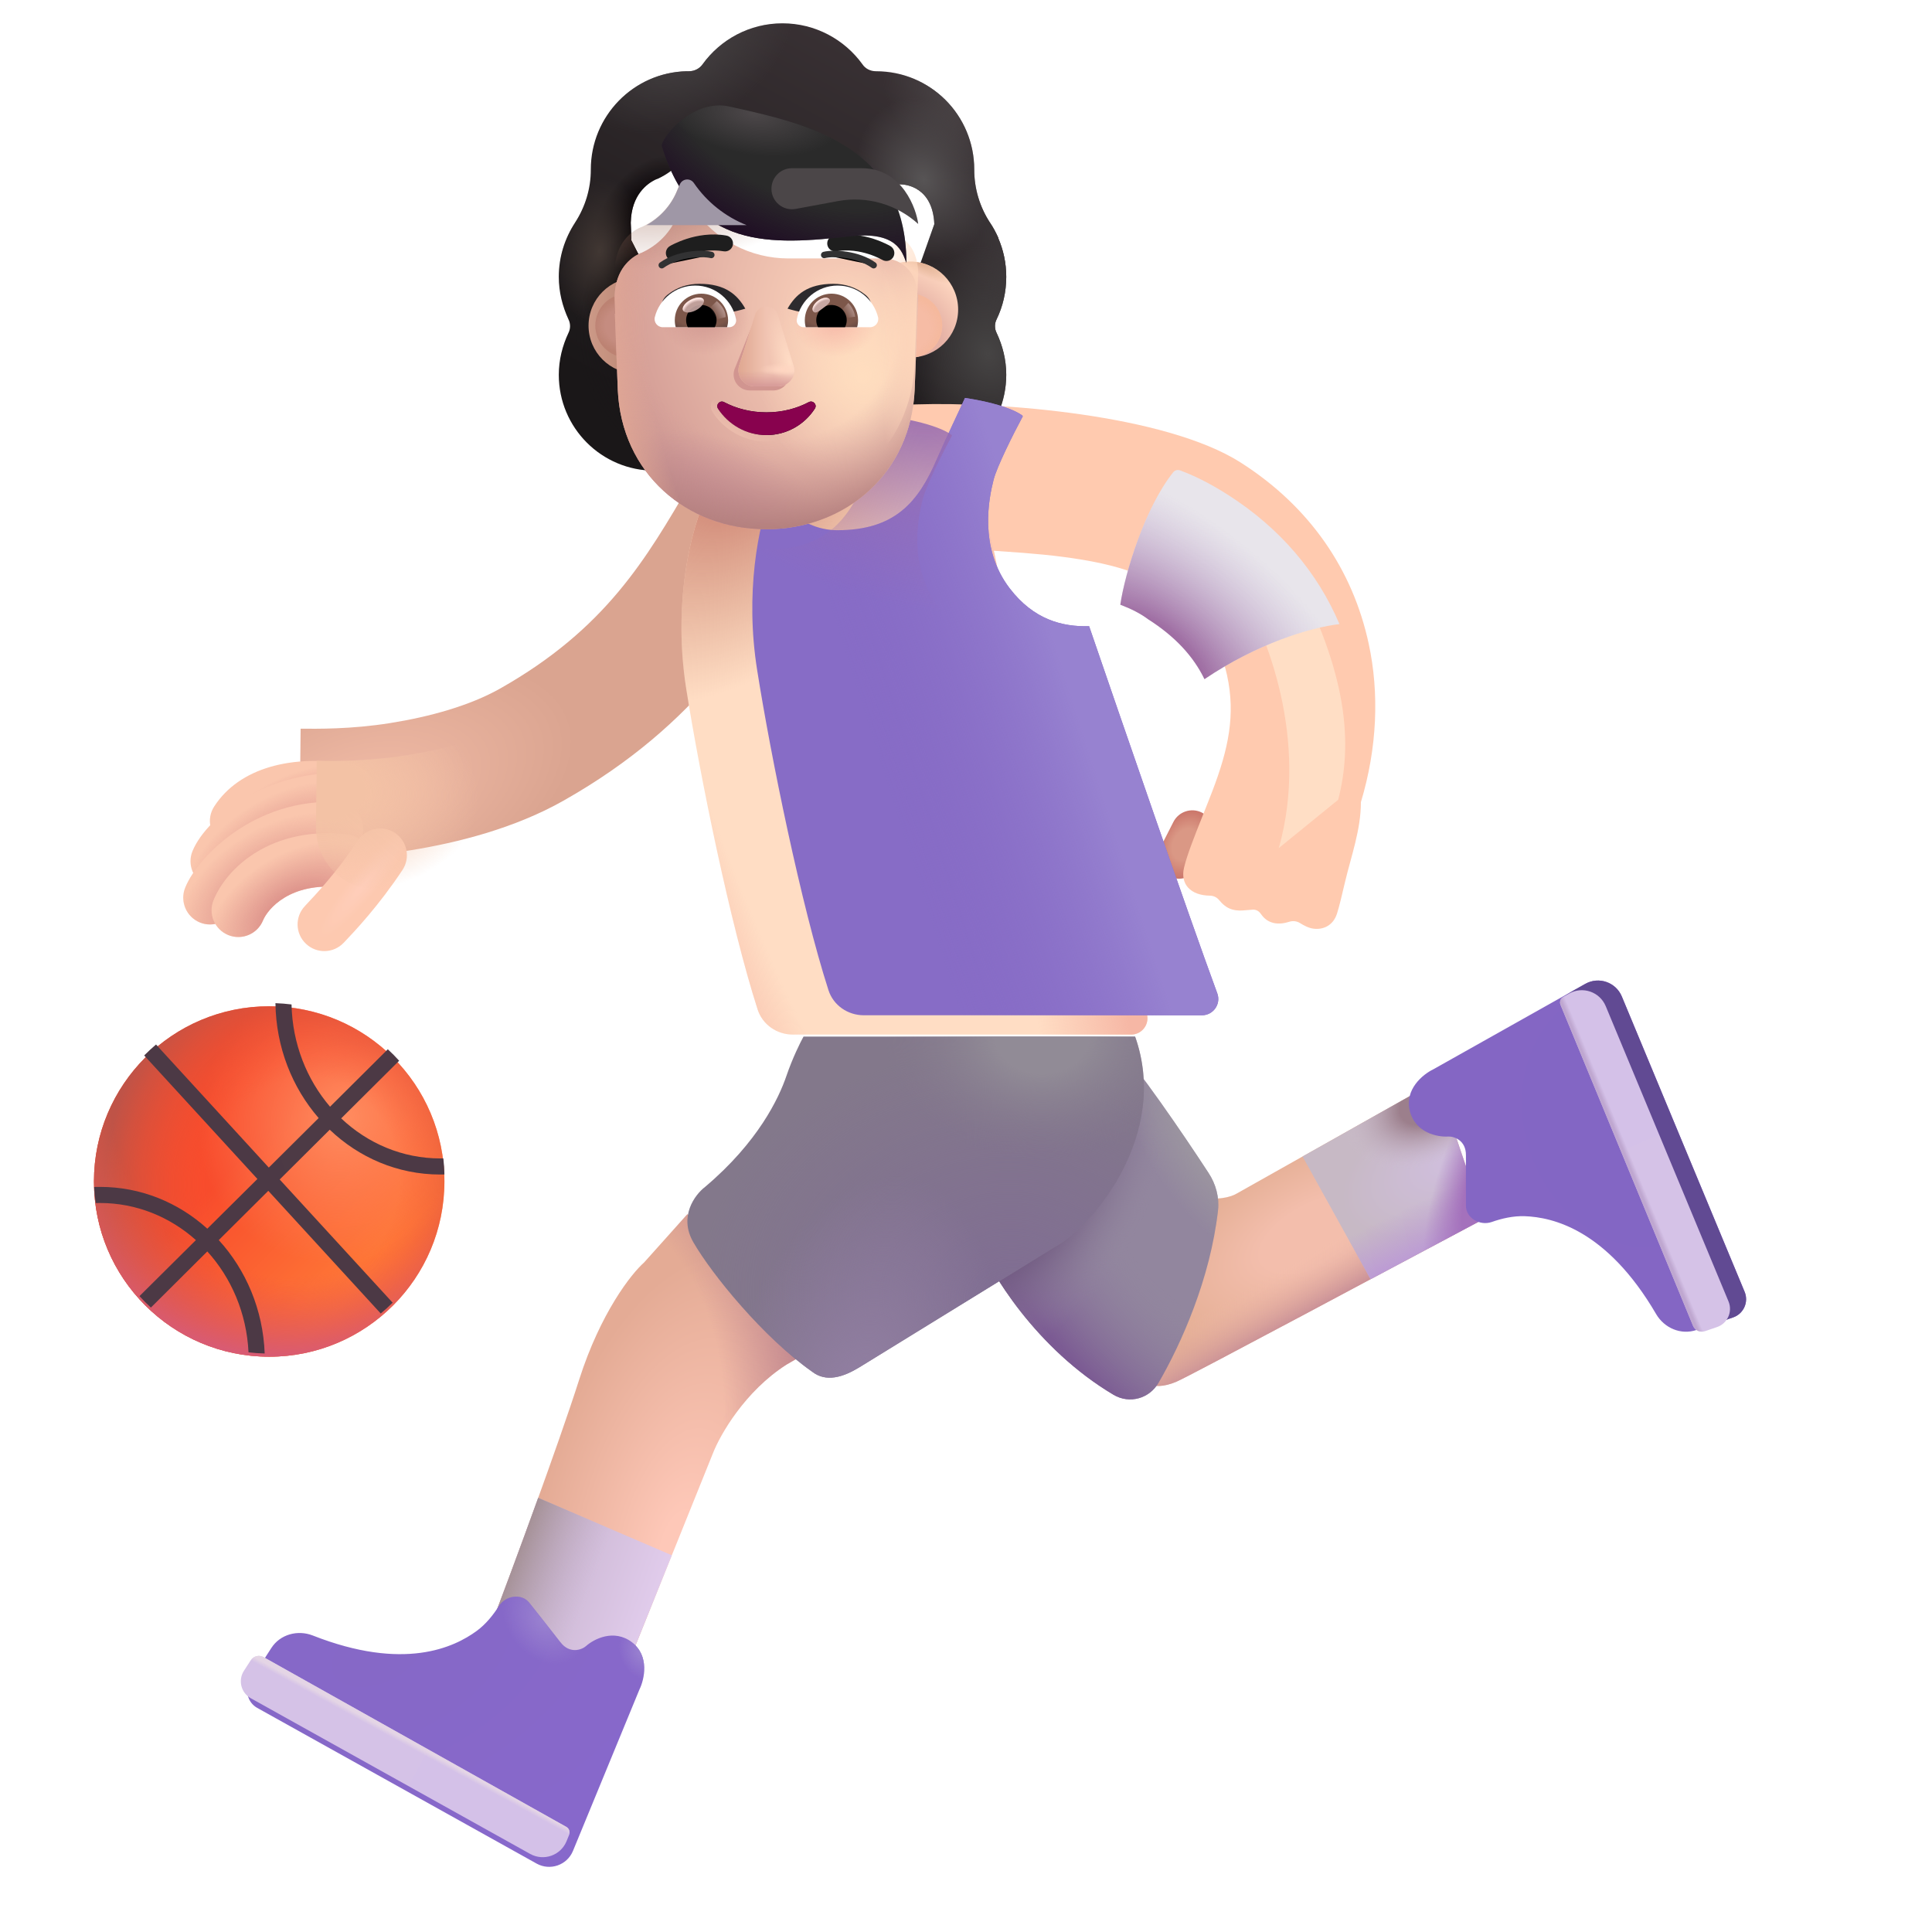 <svg viewBox="1 1 30 30" xmlns="http://www.w3.org/2000/svg">
<g filter="url(#filter0_i_3987_23236)">
<path fill-rule="evenodd" clip-rule="evenodd" d="M16.225 6.709C16.323 6.507 16.375 6.283 16.375 6.049C16.375 5.832 16.33 5.63 16.25 5.445H16.253C16.215 5.361 16.174 5.282 16.123 5.207L16.122 5.206C15.963 4.962 15.878 4.677 15.878 4.387V4.382C15.878 3.539 15.195 2.856 14.352 2.856C14.268 2.856 14.188 2.818 14.142 2.748C13.865 2.364 13.411 2.112 12.901 2.112C12.391 2.112 11.937 2.364 11.66 2.748C11.614 2.814 11.534 2.856 11.45 2.856C11.437 2.856 11.423 2.856 11.41 2.856C10.586 2.877 9.924 3.552 9.924 4.382V4.387C9.924 4.677 9.839 4.962 9.68 5.206L9.679 5.208C9.521 5.451 9.427 5.736 9.427 6.049C9.427 6.287 9.484 6.507 9.577 6.709C9.61 6.774 9.61 6.854 9.577 6.919C9.484 7.116 9.427 7.336 9.427 7.57C9.427 8.394 10.092 9.059 10.916 9.059H14.886C15.71 9.059 16.375 8.394 16.375 7.57C16.375 7.336 16.318 7.116 16.225 6.919C16.192 6.854 16.192 6.774 16.225 6.709ZM10.553 5.472H10.548L11.102 6.562C11.159 7.858 11.665 6.562 12.901 6.562C14.137 6.562 14.675 8.005 14.733 6.709L15.258 5.23C15.233 4.654 14.816 4.613 14.733 4.613H13.243C12.655 4.613 12.1 4.326 11.768 3.839C11.711 3.759 11.592 3.773 11.554 3.863L11.516 3.953C11.412 4.212 11.213 4.41 10.966 4.524C10.959 4.526 10.951 4.53 10.942 4.533C10.934 4.537 10.926 4.54 10.919 4.543C10.809 4.599 10.553 4.769 10.544 5.208L10.549 5.35L10.553 5.472Z" fill="url(#paint0_linear_3987_23236)"/>
<path fill-rule="evenodd" clip-rule="evenodd" d="M16.225 6.709C16.323 6.507 16.375 6.283 16.375 6.049C16.375 5.832 16.33 5.63 16.25 5.445H16.253C16.215 5.361 16.174 5.282 16.123 5.207L16.122 5.206C15.963 4.962 15.878 4.677 15.878 4.387V4.382C15.878 3.539 15.195 2.856 14.352 2.856C14.268 2.856 14.188 2.818 14.142 2.748C13.865 2.364 13.411 2.112 12.901 2.112C12.391 2.112 11.937 2.364 11.66 2.748C11.614 2.814 11.534 2.856 11.45 2.856C11.437 2.856 11.423 2.856 11.41 2.856C10.586 2.877 9.924 3.552 9.924 4.382V4.387C9.924 4.677 9.839 4.962 9.68 5.206L9.679 5.208C9.521 5.451 9.427 5.736 9.427 6.049C9.427 6.287 9.484 6.507 9.577 6.709C9.61 6.774 9.61 6.854 9.577 6.919C9.484 7.116 9.427 7.336 9.427 7.57C9.427 8.394 10.092 9.059 10.916 9.059H14.886C15.71 9.059 16.375 8.394 16.375 7.57C16.375 7.336 16.318 7.116 16.225 6.919C16.192 6.854 16.192 6.774 16.225 6.709ZM10.553 5.472H10.548L11.102 6.562C11.159 7.858 11.665 6.562 12.901 6.562C14.137 6.562 14.675 8.005 14.733 6.709L15.258 5.23C15.233 4.654 14.816 4.613 14.733 4.613H13.243C12.655 4.613 12.1 4.326 11.768 3.839C11.711 3.759 11.592 3.773 11.554 3.863L11.516 3.953C11.412 4.212 11.213 4.41 10.966 4.524C10.959 4.526 10.951 4.53 10.942 4.533C10.934 4.537 10.926 4.54 10.919 4.543C10.809 4.599 10.553 4.769 10.544 5.208L10.549 5.35L10.553 5.472Z" fill="url(#paint1_radial_3987_23236)"/>
<path fill-rule="evenodd" clip-rule="evenodd" d="M16.225 6.709C16.323 6.507 16.375 6.283 16.375 6.049C16.375 5.832 16.33 5.63 16.25 5.445H16.253C16.215 5.361 16.174 5.282 16.123 5.207L16.122 5.206C15.963 4.962 15.878 4.677 15.878 4.387V4.382C15.878 3.539 15.195 2.856 14.352 2.856C14.268 2.856 14.188 2.818 14.142 2.748C13.865 2.364 13.411 2.112 12.901 2.112C12.391 2.112 11.937 2.364 11.66 2.748C11.614 2.814 11.534 2.856 11.45 2.856C11.437 2.856 11.423 2.856 11.41 2.856C10.586 2.877 9.924 3.552 9.924 4.382V4.387C9.924 4.677 9.839 4.962 9.68 5.206L9.679 5.208C9.521 5.451 9.427 5.736 9.427 6.049C9.427 6.287 9.484 6.507 9.577 6.709C9.61 6.774 9.61 6.854 9.577 6.919C9.484 7.116 9.427 7.336 9.427 7.57C9.427 8.394 10.092 9.059 10.916 9.059H14.886C15.71 9.059 16.375 8.394 16.375 7.57C16.375 7.336 16.318 7.116 16.225 6.919C16.192 6.854 16.192 6.774 16.225 6.709ZM10.553 5.472H10.548L11.102 6.562C11.159 7.858 11.665 6.562 12.901 6.562C14.137 6.562 14.675 8.005 14.733 6.709L15.258 5.23C15.233 4.654 14.816 4.613 14.733 4.613H13.243C12.655 4.613 12.1 4.326 11.768 3.839C11.711 3.759 11.592 3.773 11.554 3.863L11.516 3.953C11.412 4.212 11.213 4.41 10.966 4.524C10.959 4.526 10.951 4.53 10.942 4.533C10.934 4.537 10.926 4.54 10.919 4.543C10.809 4.599 10.553 4.769 10.544 5.208L10.549 5.35L10.553 5.472Z" fill="url(#paint2_radial_3987_23236)"/>
<path fill-rule="evenodd" clip-rule="evenodd" d="M16.225 6.709C16.323 6.507 16.375 6.283 16.375 6.049C16.375 5.832 16.33 5.63 16.25 5.445H16.253C16.215 5.361 16.174 5.282 16.123 5.207L16.122 5.206C15.963 4.962 15.878 4.677 15.878 4.387V4.382C15.878 3.539 15.195 2.856 14.352 2.856C14.268 2.856 14.188 2.818 14.142 2.748C13.865 2.364 13.411 2.112 12.901 2.112C12.391 2.112 11.937 2.364 11.66 2.748C11.614 2.814 11.534 2.856 11.45 2.856C11.437 2.856 11.423 2.856 11.41 2.856C10.586 2.877 9.924 3.552 9.924 4.382V4.387C9.924 4.677 9.839 4.962 9.68 5.206L9.679 5.208C9.521 5.451 9.427 5.736 9.427 6.049C9.427 6.287 9.484 6.507 9.577 6.709C9.61 6.774 9.61 6.854 9.577 6.919C9.484 7.116 9.427 7.336 9.427 7.57C9.427 8.394 10.092 9.059 10.916 9.059H14.886C15.71 9.059 16.375 8.394 16.375 7.57C16.375 7.336 16.318 7.116 16.225 6.919C16.192 6.854 16.192 6.774 16.225 6.709ZM10.553 5.472H10.548L11.102 6.562C11.159 7.858 11.665 6.562 12.901 6.562C14.137 6.562 14.675 8.005 14.733 6.709L15.258 5.23C15.233 4.654 14.816 4.613 14.733 4.613H13.243C12.655 4.613 12.1 4.326 11.768 3.839C11.711 3.759 11.592 3.773 11.554 3.863L11.516 3.953C11.412 4.212 11.213 4.41 10.966 4.524C10.959 4.526 10.951 4.53 10.942 4.533C10.934 4.537 10.926 4.54 10.919 4.543C10.809 4.599 10.553 4.769 10.544 5.208L10.549 5.35L10.553 5.472Z" fill="url(#paint3_radial_3987_23236)"/>
<path fill-rule="evenodd" clip-rule="evenodd" d="M16.225 6.709C16.323 6.507 16.375 6.283 16.375 6.049C16.375 5.832 16.33 5.63 16.25 5.445H16.253C16.215 5.361 16.174 5.282 16.123 5.207L16.122 5.206C15.963 4.962 15.878 4.677 15.878 4.387V4.382C15.878 3.539 15.195 2.856 14.352 2.856C14.268 2.856 14.188 2.818 14.142 2.748C13.865 2.364 13.411 2.112 12.901 2.112C12.391 2.112 11.937 2.364 11.66 2.748C11.614 2.814 11.534 2.856 11.45 2.856C11.437 2.856 11.423 2.856 11.41 2.856C10.586 2.877 9.924 3.552 9.924 4.382V4.387C9.924 4.677 9.839 4.962 9.68 5.206L9.679 5.208C9.521 5.451 9.427 5.736 9.427 6.049C9.427 6.287 9.484 6.507 9.577 6.709C9.61 6.774 9.61 6.854 9.577 6.919C9.484 7.116 9.427 7.336 9.427 7.57C9.427 8.394 10.092 9.059 10.916 9.059H14.886C15.71 9.059 16.375 8.394 16.375 7.57C16.375 7.336 16.318 7.116 16.225 6.919C16.192 6.854 16.192 6.774 16.225 6.709ZM10.553 5.472H10.548L11.102 6.562C11.159 7.858 11.665 6.562 12.901 6.562C14.137 6.562 14.675 8.005 14.733 6.709L15.258 5.23C15.233 4.654 14.816 4.613 14.733 4.613H13.243C12.655 4.613 12.1 4.326 11.768 3.839C11.711 3.759 11.592 3.773 11.554 3.863L11.516 3.953C11.412 4.212 11.213 4.41 10.966 4.524C10.959 4.526 10.951 4.53 10.942 4.533C10.934 4.537 10.926 4.54 10.919 4.543C10.809 4.599 10.553 4.769 10.544 5.208L10.549 5.35L10.553 5.472Z" fill="url(#paint4_radial_3987_23236)"/>
<path fill-rule="evenodd" clip-rule="evenodd" d="M16.225 6.709C16.323 6.507 16.375 6.283 16.375 6.049C16.375 5.832 16.33 5.63 16.25 5.445H16.253C16.215 5.361 16.174 5.282 16.123 5.207L16.122 5.206C15.963 4.962 15.878 4.677 15.878 4.387V4.382C15.878 3.539 15.195 2.856 14.352 2.856C14.268 2.856 14.188 2.818 14.142 2.748C13.865 2.364 13.411 2.112 12.901 2.112C12.391 2.112 11.937 2.364 11.66 2.748C11.614 2.814 11.534 2.856 11.45 2.856C11.437 2.856 11.423 2.856 11.41 2.856C10.586 2.877 9.924 3.552 9.924 4.382V4.387C9.924 4.677 9.839 4.962 9.68 5.206L9.679 5.208C9.521 5.451 9.427 5.736 9.427 6.049C9.427 6.287 9.484 6.507 9.577 6.709C9.61 6.774 9.61 6.854 9.577 6.919C9.484 7.116 9.427 7.336 9.427 7.57C9.427 8.394 10.092 9.059 10.916 9.059H14.886C15.71 9.059 16.375 8.394 16.375 7.57C16.375 7.336 16.318 7.116 16.225 6.919C16.192 6.854 16.192 6.774 16.225 6.709ZM10.553 5.472H10.548L11.102 6.562C11.159 7.858 11.665 6.562 12.901 6.562C14.137 6.562 14.675 8.005 14.733 6.709L15.258 5.23C15.233 4.654 14.816 4.613 14.733 4.613H13.243C12.655 4.613 12.1 4.326 11.768 3.839C11.711 3.759 11.592 3.773 11.554 3.863L11.516 3.953C11.412 4.212 11.213 4.41 10.966 4.524C10.959 4.526 10.951 4.53 10.942 4.533C10.934 4.537 10.926 4.54 10.919 4.543C10.809 4.599 10.553 4.769 10.544 5.208L10.549 5.35L10.553 5.472Z" fill="url(#paint5_radial_3987_23236)"/>
<path fill-rule="evenodd" clip-rule="evenodd" d="M16.225 6.709C16.323 6.507 16.375 6.283 16.375 6.049C16.375 5.832 16.33 5.63 16.25 5.445H16.253C16.215 5.361 16.174 5.282 16.123 5.207L16.122 5.206C15.963 4.962 15.878 4.677 15.878 4.387V4.382C15.878 3.539 15.195 2.856 14.352 2.856C14.268 2.856 14.188 2.818 14.142 2.748C13.865 2.364 13.411 2.112 12.901 2.112C12.391 2.112 11.937 2.364 11.66 2.748C11.614 2.814 11.534 2.856 11.45 2.856C11.437 2.856 11.423 2.856 11.41 2.856C10.586 2.877 9.924 3.552 9.924 4.382V4.387C9.924 4.677 9.839 4.962 9.68 5.206L9.679 5.208C9.521 5.451 9.427 5.736 9.427 6.049C9.427 6.287 9.484 6.507 9.577 6.709C9.61 6.774 9.61 6.854 9.577 6.919C9.484 7.116 9.427 7.336 9.427 7.57C9.427 8.394 10.092 9.059 10.916 9.059H14.886C15.71 9.059 16.375 8.394 16.375 7.57C16.375 7.336 16.318 7.116 16.225 6.919C16.192 6.854 16.192 6.774 16.225 6.709ZM10.553 5.472H10.548L11.102 6.562C11.159 7.858 11.665 6.562 12.901 6.562C14.137 6.562 14.675 8.005 14.733 6.709L15.258 5.23C15.233 4.654 14.816 4.613 14.733 4.613H13.243C12.655 4.613 12.1 4.326 11.768 3.839C11.711 3.759 11.592 3.773 11.554 3.863L11.516 3.953C11.412 4.212 11.213 4.41 10.966 4.524C10.959 4.526 10.951 4.53 10.942 4.533C10.934 4.537 10.926 4.54 10.919 4.543C10.809 4.599 10.553 4.769 10.544 5.208L10.549 5.35L10.553 5.472Z" fill="url(#paint6_radial_3987_23236)"/>
<path fill-rule="evenodd" clip-rule="evenodd" d="M16.225 6.709C16.323 6.507 16.375 6.283 16.375 6.049C16.375 5.832 16.33 5.63 16.25 5.445H16.253C16.215 5.361 16.174 5.282 16.123 5.207L16.122 5.206C15.963 4.962 15.878 4.677 15.878 4.387V4.382C15.878 3.539 15.195 2.856 14.352 2.856C14.268 2.856 14.188 2.818 14.142 2.748C13.865 2.364 13.411 2.112 12.901 2.112C12.391 2.112 11.937 2.364 11.66 2.748C11.614 2.814 11.534 2.856 11.45 2.856C11.437 2.856 11.423 2.856 11.41 2.856C10.586 2.877 9.924 3.552 9.924 4.382V4.387C9.924 4.677 9.839 4.962 9.68 5.206L9.679 5.208C9.521 5.451 9.427 5.736 9.427 6.049C9.427 6.287 9.484 6.507 9.577 6.709C9.61 6.774 9.61 6.854 9.577 6.919C9.484 7.116 9.427 7.336 9.427 7.57C9.427 8.394 10.092 9.059 10.916 9.059H14.886C15.71 9.059 16.375 8.394 16.375 7.57C16.375 7.336 16.318 7.116 16.225 6.919C16.192 6.854 16.192 6.774 16.225 6.709ZM10.553 5.472H10.548L11.102 6.562C11.159 7.858 11.665 6.562 12.901 6.562C14.137 6.562 14.675 8.005 14.733 6.709L15.258 5.23C15.233 4.654 14.816 4.613 14.733 4.613H13.243C12.655 4.613 12.1 4.326 11.768 3.839C11.711 3.759 11.592 3.773 11.554 3.863L11.516 3.953C11.412 4.212 11.213 4.41 10.966 4.524C10.959 4.526 10.951 4.53 10.942 4.533C10.934 4.537 10.926 4.54 10.919 4.543C10.809 4.599 10.553 4.769 10.544 5.208L10.549 5.35L10.553 5.472Z" fill="url(#paint7_radial_3987_23236)"/>
<path fill-rule="evenodd" clip-rule="evenodd" d="M16.225 6.709C16.323 6.507 16.375 6.283 16.375 6.049C16.375 5.832 16.33 5.63 16.25 5.445H16.253C16.215 5.361 16.174 5.282 16.123 5.207L16.122 5.206C15.963 4.962 15.878 4.677 15.878 4.387V4.382C15.878 3.539 15.195 2.856 14.352 2.856C14.268 2.856 14.188 2.818 14.142 2.748C13.865 2.364 13.411 2.112 12.901 2.112C12.391 2.112 11.937 2.364 11.66 2.748C11.614 2.814 11.534 2.856 11.45 2.856C11.437 2.856 11.423 2.856 11.41 2.856C10.586 2.877 9.924 3.552 9.924 4.382V4.387C9.924 4.677 9.839 4.962 9.68 5.206L9.679 5.208C9.521 5.451 9.427 5.736 9.427 6.049C9.427 6.287 9.484 6.507 9.577 6.709C9.61 6.774 9.61 6.854 9.577 6.919C9.484 7.116 9.427 7.336 9.427 7.57C9.427 8.394 10.092 9.059 10.916 9.059H14.886C15.71 9.059 16.375 8.394 16.375 7.57C16.375 7.336 16.318 7.116 16.225 6.919C16.192 6.854 16.192 6.774 16.225 6.709ZM10.553 5.472H10.548L11.102 6.562C11.159 7.858 11.665 6.562 12.901 6.562C14.137 6.562 14.675 8.005 14.733 6.709L15.258 5.23C15.233 4.654 14.816 4.613 14.733 4.613H13.243C12.655 4.613 12.1 4.326 11.768 3.839C11.711 3.759 11.592 3.773 11.554 3.863L11.516 3.953C11.412 4.212 11.213 4.41 10.966 4.524C10.959 4.526 10.951 4.53 10.942 4.533C10.934 4.537 10.926 4.54 10.919 4.543C10.809 4.599 10.553 4.769 10.544 5.208L10.549 5.35L10.553 5.472Z" fill="url(#paint8_radial_3987_23236)"/>
<path fill-rule="evenodd" clip-rule="evenodd" d="M16.225 6.709C16.323 6.507 16.375 6.283 16.375 6.049C16.375 5.832 16.33 5.63 16.25 5.445H16.253C16.215 5.361 16.174 5.282 16.123 5.207L16.122 5.206C15.963 4.962 15.878 4.677 15.878 4.387V4.382C15.878 3.539 15.195 2.856 14.352 2.856C14.268 2.856 14.188 2.818 14.142 2.748C13.865 2.364 13.411 2.112 12.901 2.112C12.391 2.112 11.937 2.364 11.66 2.748C11.614 2.814 11.534 2.856 11.45 2.856C11.437 2.856 11.423 2.856 11.41 2.856C10.586 2.877 9.924 3.552 9.924 4.382V4.387C9.924 4.677 9.839 4.962 9.68 5.206L9.679 5.208C9.521 5.451 9.427 5.736 9.427 6.049C9.427 6.287 9.484 6.507 9.577 6.709C9.61 6.774 9.61 6.854 9.577 6.919C9.484 7.116 9.427 7.336 9.427 7.57C9.427 8.394 10.092 9.059 10.916 9.059H14.886C15.71 9.059 16.375 8.394 16.375 7.57C16.375 7.336 16.318 7.116 16.225 6.919C16.192 6.854 16.192 6.774 16.225 6.709ZM10.553 5.472H10.548L11.102 6.562C11.159 7.858 11.665 6.562 12.901 6.562C14.137 6.562 14.675 8.005 14.733 6.709L15.258 5.23C15.233 4.654 14.816 4.613 14.733 4.613H13.243C12.655 4.613 12.1 4.326 11.768 3.839C11.711 3.759 11.592 3.773 11.554 3.863L11.516 3.953C11.412 4.212 11.213 4.41 10.966 4.524C10.959 4.526 10.951 4.53 10.942 4.533C10.934 4.537 10.926 4.54 10.919 4.543C10.809 4.599 10.553 4.769 10.544 5.208L10.549 5.35L10.553 5.472Z" fill="url(#paint9_radial_3987_23236)"/>
<path fill-rule="evenodd" clip-rule="evenodd" d="M16.225 6.709C16.323 6.507 16.375 6.283 16.375 6.049C16.375 5.832 16.33 5.63 16.25 5.445H16.253C16.215 5.361 16.174 5.282 16.123 5.207L16.122 5.206C15.963 4.962 15.878 4.677 15.878 4.387V4.382C15.878 3.539 15.195 2.856 14.352 2.856C14.268 2.856 14.188 2.818 14.142 2.748C13.865 2.364 13.411 2.112 12.901 2.112C12.391 2.112 11.937 2.364 11.66 2.748C11.614 2.814 11.534 2.856 11.45 2.856C11.437 2.856 11.423 2.856 11.41 2.856C10.586 2.877 9.924 3.552 9.924 4.382V4.387C9.924 4.677 9.839 4.962 9.68 5.206L9.679 5.208C9.521 5.451 9.427 5.736 9.427 6.049C9.427 6.287 9.484 6.507 9.577 6.709C9.61 6.774 9.61 6.854 9.577 6.919C9.484 7.116 9.427 7.336 9.427 7.57C9.427 8.394 10.092 9.059 10.916 9.059H14.886C15.71 9.059 16.375 8.394 16.375 7.57C16.375 7.336 16.318 7.116 16.225 6.919C16.192 6.854 16.192 6.774 16.225 6.709ZM10.553 5.472H10.548L11.102 6.562C11.159 7.858 11.665 6.562 12.901 6.562C14.137 6.562 14.675 8.005 14.733 6.709L15.258 5.23C15.233 4.654 14.816 4.613 14.733 4.613H13.243C12.655 4.613 12.1 4.326 11.768 3.839C11.711 3.759 11.592 3.773 11.554 3.863L11.516 3.953C11.412 4.212 11.213 4.41 10.966 4.524C10.959 4.526 10.951 4.53 10.942 4.533C10.934 4.537 10.926 4.54 10.919 4.543C10.809 4.599 10.553 4.769 10.544 5.208L10.549 5.35L10.553 5.472Z" fill="url(#paint10_radial_3987_23236)"/>
</g>
<rect x="19.37" y="13.469" width="0.659" height="1.111" rx="0.33" transform="rotate(26.961 19.37 13.469)" fill="url(#paint11_radial_3987_23236)"/>
<g filter="url(#filter1_i_3987_23236)">
<path d="M15.216 10.026C15.589 10.015 16.079 10.037 16.69 10.085C17.517 10.149 18.381 10.28 18.828 10.615C19.41 10.986 19.737 11.443 19.854 11.987C19.987 12.601 19.877 13.126 19.624 13.788C19.575 13.916 19.523 14.045 19.473 14.171C19.349 14.482 19.234 14.771 19.186 14.971C19.125 15.229 19.284 15.404 19.59 15.408C19.645 15.409 19.696 15.434 19.73 15.476C19.778 15.534 19.846 15.6 19.936 15.623C20.018 15.645 20.076 15.64 20.155 15.633C20.185 15.63 20.218 15.627 20.256 15.625C20.303 15.623 20.346 15.646 20.373 15.684C20.414 15.742 20.468 15.805 20.573 15.831C20.662 15.852 20.75 15.835 20.817 15.814C20.874 15.795 20.938 15.802 20.989 15.835C21.048 15.872 21.123 15.911 21.194 15.92C21.335 15.94 21.499 15.881 21.561 15.686C21.596 15.578 21.64 15.389 21.682 15.21C21.78 14.793 21.932 14.389 21.932 13.956C22.186 13.112 22.219 12.263 22.053 11.495C21.805 10.345 21.138 9.366 20.065 8.682C18.888 7.933 16.307 7.739 15.043 7.779C14.963 7.782 14.903 7.784 14.87 7.784V10.034C14.968 10.034 15.084 10.03 15.216 10.026Z" fill="#FFCAAF"/>
</g>
<circle cx="5.18" cy="19.346" r="2.721" fill="url(#paint12_linear_3987_23236)"/>
<circle cx="5.18" cy="19.346" r="2.721" fill="url(#paint13_radial_3987_23236)"/>
<circle cx="5.18" cy="19.346" r="2.721" fill="url(#paint14_radial_3987_23236)"/>
<circle cx="5.18" cy="19.346" r="2.721" fill="url(#paint15_radial_3987_23236)"/>
<g filter="url(#filter2_i_3987_23236)">
<path d="M5.527 16.647C5.54 17.259 5.765 17.814 6.125 18.235L7.022 17.343C7.084 17.4 7.142 17.459 7.198 17.521L6.298 18.416C6.707 18.803 7.247 19.038 7.836 19.038C7.852 19.038 7.868 19.038 7.884 19.037C7.894 19.119 7.899 19.203 7.901 19.287C7.88 19.288 7.858 19.288 7.836 19.288C7.174 19.288 6.573 19.024 6.12 18.592L5.343 19.365L7.097 21.278C7.038 21.337 6.976 21.393 6.912 21.446L5.166 19.541L4.397 20.306C4.818 20.767 5.085 21.386 5.11 22.067C5.026 22.065 4.942 22.059 4.859 22.049C4.83 21.44 4.591 20.892 4.219 20.482L3.343 21.354C3.281 21.297 3.222 21.238 3.166 21.176L4.042 20.306C3.639 19.946 3.119 19.73 2.553 19.73C2.531 19.73 2.508 19.73 2.486 19.731C2.474 19.649 2.466 19.566 2.462 19.481C2.493 19.48 2.523 19.48 2.553 19.48C3.191 19.48 3.773 19.725 4.219 20.129L4.997 19.357L3.239 17.439C3.298 17.38 3.359 17.323 3.423 17.269L5.174 19.18L5.948 18.411C5.538 17.939 5.286 17.313 5.277 16.627C5.361 16.63 5.445 16.637 5.527 16.647Z" fill="url(#paint16_radial_3987_23236)"/>
</g>
<path d="M11.001 20.604L11.673 19.854L14.009 21.713C13.938 21.76 13.681 21.921 13.212 22.19C12.568 22.602 12.183 23.278 12.071 23.565L10.579 27.268L8.602 26.299C8.928 25.44 9.662 23.462 9.993 22.424C10.324 21.387 10.803 20.778 11.001 20.604Z" fill="url(#paint17_radial_3987_23236)"/>
<path d="M11.001 20.604L11.673 19.854L14.009 21.713C13.938 21.76 13.681 21.921 13.212 22.19C12.568 22.602 12.183 23.278 12.071 23.565L10.579 27.268L8.602 26.299C8.928 25.44 9.662 23.462 9.993 22.424C10.324 21.387 10.803 20.778 11.001 20.604Z" fill="url(#paint18_radial_3987_23236)"/>
<path d="M11.432 25.15L10.579 27.268L8.602 26.299C8.778 25.836 9.072 25.048 9.357 24.258L11.432 25.15Z" fill="url(#paint19_linear_3987_23236)"/>
<path d="M11.432 25.15L10.579 27.268L8.602 26.299C8.778 25.836 9.072 25.048 9.357 24.258L11.432 25.15Z" fill="url(#paint20_linear_3987_23236)"/>
<g filter="url(#filter3_i_3987_23236)">
<path d="M9.12 25.789L9.602 26.401C9.747 26.588 9.935 26.518 10.001 26.459C10.122 26.351 10.434 26.188 10.712 26.401C10.99 26.613 10.906 26.979 10.829 27.135L9.797 29.641C9.706 29.862 9.442 29.954 9.233 29.838L4.894 27.42C4.742 27.335 4.694 27.141 4.788 26.995L5.114 26.489C5.25 26.278 5.522 26.204 5.757 26.296C7.171 26.852 7.951 26.482 8.302 26.225C8.445 26.12 8.559 25.977 8.647 25.838C8.751 25.673 9 25.636 9.12 25.789Z" fill="url(#paint21_radial_3987_23236)"/>
<path d="M9.12 25.789L9.602 26.401C9.747 26.588 9.935 26.518 10.001 26.459C10.122 26.351 10.434 26.188 10.712 26.401C10.99 26.613 10.906 26.979 10.829 27.135L9.797 29.641C9.706 29.862 9.442 29.954 9.233 29.838L4.894 27.42C4.742 27.335 4.694 27.141 4.788 26.995L5.114 26.489C5.25 26.278 5.522 26.204 5.757 26.296C7.171 26.852 7.951 26.482 8.302 26.225C8.445 26.12 8.559 25.977 8.647 25.838C8.751 25.673 9 25.636 9.12 25.789Z" fill="url(#paint22_radial_3987_23236)"/>
<path d="M9.12 25.789L9.602 26.401C9.747 26.588 9.935 26.518 10.001 26.459C10.122 26.351 10.434 26.188 10.712 26.401C10.99 26.613 10.906 26.979 10.829 27.135L9.797 29.641C9.706 29.862 9.442 29.954 9.233 29.838L4.894 27.42C4.742 27.335 4.694 27.141 4.788 26.995L5.114 26.489C5.25 26.278 5.522 26.204 5.757 26.296C7.171 26.852 7.951 26.482 8.302 26.225C8.445 26.12 8.559 25.977 8.647 25.838C8.751 25.673 9 25.636 9.12 25.789Z" fill="url(#paint23_radial_3987_23236)"/>
</g>
<g filter="url(#filter4_i_3987_23236)">
<path d="M9.794 29.418C9.838 29.443 9.856 29.497 9.837 29.543L9.797 29.641C9.706 29.862 9.442 29.954 9.233 29.838L4.894 27.42C4.742 27.335 4.694 27.141 4.787 26.995L4.893 26.831C4.936 26.765 5.023 26.743 5.093 26.782L9.794 29.418Z" fill="url(#paint24_linear_3987_23236)"/>
<path d="M9.794 29.418C9.838 29.443 9.856 29.497 9.837 29.543L9.797 29.641C9.706 29.862 9.442 29.954 9.233 29.838L4.894 27.42C4.742 27.335 4.694 27.141 4.787 26.995L4.893 26.831C4.936 26.765 5.023 26.743 5.093 26.782L9.794 29.418Z" fill="url(#paint25_linear_3987_23236)"/>
</g>
<path d="M19.267 22.455C19.054 22.546 18.915 22.524 18.895 22.502L19.649 19.572C19.881 19.654 20.123 19.585 20.204 19.533L23.313 17.783L24.04 19.928C22.522 20.733 19.479 22.365 19.267 22.455Z" fill="url(#paint26_radial_3987_23236)"/>
<path d="M19.267 22.455C19.054 22.546 18.915 22.524 18.895 22.502L19.649 19.572C19.881 19.654 20.123 19.585 20.204 19.533L23.313 17.783L24.04 19.928C22.522 20.733 19.479 22.365 19.267 22.455Z" fill="url(#paint27_linear_3987_23236)"/>
<path d="M22.282 20.864C22.292 20.858 22.302 20.853 22.312 20.848C22.948 20.509 23.568 20.178 24.04 19.928L23.313 17.783L21.226 18.958L22.282 20.864Z" fill="url(#paint28_radial_3987_23236)"/>
<path d="M22.282 20.864C22.292 20.858 22.302 20.853 22.312 20.848C22.948 20.509 23.568 20.178 24.04 19.928L23.313 17.783L21.226 18.958L22.282 20.864Z" fill="url(#paint29_linear_3987_23236)"/>
<path d="M22.282 20.864C22.292 20.858 22.302 20.853 22.312 20.848C22.948 20.509 23.568 20.178 24.04 19.928L23.313 17.783L21.226 18.958L22.282 20.864Z" fill="url(#paint30_radial_3987_23236)"/>
<path d="M22.282 20.864C22.292 20.858 22.302 20.853 22.312 20.848C22.948 20.509 23.568 20.178 24.04 19.928L23.313 17.783L21.226 18.958L22.282 20.864Z" fill="url(#paint31_radial_3987_23236)"/>
<path d="M18.292 22.659C17.092 21.946 16.373 20.761 16.149 20.205L18.305 17.19C18.683 17.6 19.356 18.586 19.765 19.212C19.879 19.385 19.936 19.59 19.913 19.796C19.794 20.856 19.346 21.856 18.99 22.471C18.848 22.719 18.538 22.804 18.292 22.659Z" fill="#92869E"/>
<path d="M18.292 22.659C17.092 21.946 16.373 20.761 16.149 20.205L18.305 17.19C18.683 17.6 19.356 18.586 19.765 19.212C19.879 19.385 19.936 19.59 19.913 19.796C19.794 20.856 19.346 21.856 18.99 22.471C18.848 22.719 18.538 22.804 18.292 22.659Z" fill="url(#paint32_radial_3987_23236)"/>
<path d="M18.292 22.659C17.092 21.946 16.373 20.761 16.149 20.205L18.305 17.19C18.683 17.6 19.356 18.586 19.765 19.212C19.879 19.385 19.936 19.59 19.913 19.796C19.794 20.856 19.346 21.856 18.99 22.471C18.848 22.719 18.538 22.804 18.292 22.659Z" fill="url(#paint33_radial_3987_23236)"/>
<path d="M18.292 22.659C17.092 21.946 16.373 20.761 16.149 20.205L18.305 17.19C18.683 17.6 19.356 18.586 19.765 19.212C19.879 19.385 19.936 19.59 19.913 19.796C19.794 20.856 19.346 21.856 18.99 22.471C18.848 22.719 18.538 22.804 18.292 22.659Z" fill="url(#paint34_radial_3987_23236)"/>
<g filter="url(#filter5_i_3987_23236)">
<path d="M12.962 17.455C13.056 17.18 13.178 16.934 13.227 16.846H18.376C18.915 18.365 17.724 19.772 17.177 20.084C16.198 20.686 14.284 21.864 14.091 21.983C13.848 22.131 13.579 22.221 13.36 22.049C12.602 21.518 11.806 20.541 11.517 20.041C11.285 19.641 11.54 19.302 11.696 19.182C12.524 18.483 12.845 17.799 12.962 17.455Z" fill="#83788B"/>
<path d="M12.962 17.455C13.056 17.18 13.178 16.934 13.227 16.846H18.376C18.915 18.365 17.724 19.772 17.177 20.084C16.198 20.686 14.284 21.864 14.091 21.983C13.848 22.131 13.579 22.221 13.36 22.049C12.602 21.518 11.806 20.541 11.517 20.041C11.285 19.641 11.54 19.302 11.696 19.182C12.524 18.483 12.845 17.799 12.962 17.455Z" fill="url(#paint35_radial_3987_23236)"/>
<path d="M12.962 17.455C13.056 17.18 13.178 16.934 13.227 16.846H18.376C18.915 18.365 17.724 19.772 17.177 20.084C16.198 20.686 14.284 21.864 14.091 21.983C13.848 22.131 13.579 22.221 13.36 22.049C12.602 21.518 11.806 20.541 11.517 20.041C11.285 19.641 11.54 19.302 11.696 19.182C12.524 18.483 12.845 17.799 12.962 17.455Z" fill="url(#paint36_radial_3987_23236)"/>
<path d="M12.962 17.455C13.056 17.18 13.178 16.934 13.227 16.846H18.376C18.915 18.365 17.724 19.772 17.177 20.084C16.198 20.686 14.284 21.864 14.091 21.983C13.848 22.131 13.579 22.221 13.36 22.049C12.602 21.518 11.806 20.541 11.517 20.041C11.285 19.641 11.54 19.302 11.696 19.182C12.524 18.483 12.845 17.799 12.962 17.455Z" fill="url(#paint37_radial_3987_23236)"/>
</g>
<g filter="url(#filter6_i_3987_23236)">
<path d="M23.563 19.82L23.563 19.041C23.566 18.804 23.375 18.743 23.286 18.748C23.124 18.758 22.779 18.693 22.692 18.354C22.605 18.015 22.898 17.78 23.055 17.705L25.417 16.377C25.626 16.26 25.89 16.351 25.983 16.572L27.89 21.158C27.957 21.318 27.875 21.501 27.711 21.557L27.142 21.752C26.903 21.834 26.644 21.723 26.517 21.506C25.751 20.194 24.91 20 24.475 19.985C24.298 19.979 24.119 20.02 23.964 20.075C23.78 20.139 23.562 20.015 23.563 19.82Z" fill="url(#paint38_radial_3987_23236)"/>
<path d="M23.563 19.82L23.563 19.041C23.566 18.804 23.375 18.743 23.286 18.748C23.124 18.758 22.779 18.693 22.692 18.354C22.605 18.015 22.898 17.78 23.055 17.705L25.417 16.377C25.626 16.26 25.89 16.351 25.983 16.572L27.89 21.158C27.957 21.318 27.875 21.501 27.711 21.557L27.142 21.752C26.903 21.834 26.644 21.723 26.517 21.506C25.751 20.194 24.91 20 24.475 19.985C24.298 19.979 24.119 20.02 23.964 20.075C23.78 20.139 23.562 20.015 23.563 19.82Z" fill="url(#paint39_linear_3987_23236)"/>
</g>
<g filter="url(#filter7_i_3987_23236)">
<path d="M25.282 16.554C25.263 16.507 25.281 16.453 25.326 16.429L25.417 16.377C25.626 16.26 25.89 16.351 25.983 16.572L27.89 21.158C27.957 21.318 27.875 21.501 27.711 21.557L27.526 21.62C27.451 21.646 27.369 21.609 27.339 21.536L25.282 16.554Z" fill="url(#paint40_linear_3987_23236)"/>
<path d="M25.282 16.554C25.263 16.507 25.281 16.453 25.326 16.429L25.417 16.377C25.626 16.26 25.89 16.351 25.983 16.572L27.89 21.158C27.957 21.318 27.875 21.501 27.711 21.557L27.526 21.62C27.451 21.646 27.369 21.609 27.339 21.536L25.282 16.554Z" fill="url(#paint41_linear_3987_23236)"/>
</g>
<g filter="url(#filter8_ii_3987_23236)">
<path fill-rule="evenodd" clip-rule="evenodd" d="M11.974 8.996C11.992 8.966 12.009 8.935 12.027 8.904L13.755 9.912C13.73 9.954 13.706 9.996 13.681 10.039C12.969 11.263 12.111 12.737 10.005 13.93C9.237 14.365 8.351 14.586 7.624 14.703C7.367 14.744 7.121 14.774 6.895 14.794C6.345 14.845 5.901 14.391 5.907 13.839L5.918 12.815C6.168 12.817 6.701 12.825 7.307 12.728C7.924 12.63 8.545 12.458 9.019 12.19C10.652 11.265 11.279 10.189 11.974 8.996Z" fill="url(#paint42_radial_3987_23236)"/>
</g>
<path d="M11.657 11.705C11.419 10.205 11.8 8.96 12.04 8.58C12.333 7.974 13.027 7.776 13.336 7.752H15.774C16.16 8.329 16.408 9.347 16.518 9.992C16.552 10.195 16.596 10.396 16.663 10.591C17.028 11.655 18.29 15.332 18.802 16.725C18.863 16.89 18.74 17.065 18.564 17.065H13.313C13.064 17.065 12.84 16.911 12.764 16.674C12.341 15.359 11.871 13.058 11.657 11.705Z" fill="#FFDDC4"/>
<path d="M11.657 11.705C11.419 10.205 11.8 8.96 12.04 8.58C12.333 7.974 13.027 7.776 13.336 7.752H15.774C16.16 8.329 16.408 9.347 16.518 9.992C16.552 10.195 16.596 10.396 16.663 10.591C17.028 11.655 18.29 15.332 18.802 16.725C18.863 16.89 18.74 17.065 18.564 17.065H13.313C13.064 17.065 12.84 16.911 12.764 16.674C12.341 15.359 11.871 13.058 11.657 11.705Z" fill="url(#paint43_radial_3987_23236)"/>
<path d="M11.657 11.705C11.419 10.205 11.8 8.96 12.04 8.58C12.333 7.974 13.027 7.776 13.336 7.752H15.774C16.16 8.329 16.408 9.347 16.518 9.992C16.552 10.195 16.596 10.396 16.663 10.591C17.028 11.655 18.29 15.332 18.802 16.725C18.863 16.89 18.74 17.065 18.564 17.065H13.313C13.064 17.065 12.84 16.911 12.764 16.674C12.341 15.359 11.871 13.058 11.657 11.705Z" fill="url(#paint44_radial_3987_23236)"/>
<path fill-rule="evenodd" clip-rule="evenodd" d="M6.322 13.685C5.547 13.553 5.152 13.774 5.022 13.974C4.898 14.166 4.641 14.221 4.448 14.097C4.256 13.972 4.201 13.715 4.326 13.523C4.717 12.918 5.54 12.709 6.461 12.866C6.687 12.905 6.839 13.119 6.801 13.345C6.762 13.571 6.548 13.723 6.322 13.685Z" fill="#FAC6AD"/>
<path fill-rule="evenodd" clip-rule="evenodd" d="M6.322 13.685C5.547 13.553 5.152 13.774 5.022 13.974C4.898 14.166 4.641 14.221 4.448 14.097C4.256 13.972 4.201 13.715 4.326 13.523C4.717 12.918 5.54 12.709 6.461 12.866C6.687 12.905 6.839 13.119 6.801 13.345C6.762 13.571 6.548 13.723 6.322 13.685Z" fill="url(#paint45_radial_3987_23236)"/>
<path fill-rule="evenodd" clip-rule="evenodd" d="M5.23 14.105C4.924 14.283 4.78 14.475 4.757 14.531C4.67 14.743 4.428 14.844 4.216 14.757C4.004 14.67 3.902 14.428 3.989 14.216C4.109 13.925 4.425 13.613 4.813 13.387C5.22 13.151 5.763 12.974 6.393 13.006C6.622 13.017 6.798 13.212 6.786 13.441C6.775 13.67 6.58 13.846 6.351 13.835C5.903 13.812 5.518 13.938 5.23 14.105Z" fill="#FAC6AD"/>
<path fill-rule="evenodd" clip-rule="evenodd" d="M5.23 14.105C4.924 14.283 4.78 14.475 4.757 14.531C4.67 14.743 4.428 14.844 4.216 14.757C4.004 14.67 3.902 14.428 3.989 14.216C4.109 13.925 4.425 13.613 4.813 13.387C5.22 13.151 5.763 12.974 6.393 13.006C6.622 13.017 6.798 13.212 6.786 13.441C6.775 13.67 6.58 13.846 6.351 13.835C5.903 13.812 5.518 13.938 5.23 14.105Z" fill="url(#paint46_radial_3987_23236)"/>
<path fill-rule="evenodd" clip-rule="evenodd" d="M5.125 14.597C4.832 14.797 4.676 15.02 4.644 15.097C4.557 15.309 4.315 15.411 4.103 15.324C3.891 15.237 3.789 14.994 3.876 14.782C3.986 14.513 4.273 14.174 4.657 13.911C5.054 13.64 5.597 13.422 6.245 13.455C6.474 13.466 6.65 13.662 6.638 13.89C6.626 14.119 6.431 14.295 6.203 14.284C5.772 14.262 5.404 14.406 5.125 14.597Z" fill="#FAC6AD"/>
<path fill-rule="evenodd" clip-rule="evenodd" d="M5.125 14.597C4.832 14.797 4.676 15.02 4.644 15.097C4.557 15.309 4.315 15.411 4.103 15.324C3.891 15.237 3.789 14.994 3.876 14.782C3.986 14.513 4.273 14.174 4.657 13.911C5.054 13.64 5.597 13.422 6.245 13.455C6.474 13.466 6.65 13.662 6.638 13.89C6.626 14.119 6.431 14.295 6.203 14.284C5.772 14.262 5.404 14.406 5.125 14.597Z" fill="url(#paint47_radial_3987_23236)"/>
<path fill-rule="evenodd" clip-rule="evenodd" d="M6.293 14.778C5.504 14.694 5.157 15.115 5.084 15.292C4.997 15.504 4.755 15.606 4.543 15.519C4.331 15.432 4.229 15.19 4.316 14.977C4.527 14.462 5.22 13.83 6.381 13.953C6.608 13.977 6.774 14.181 6.75 14.409C6.725 14.637 6.521 14.802 6.293 14.778Z" fill="#FAC6AD"/>
<path fill-rule="evenodd" clip-rule="evenodd" d="M6.293 14.778C5.504 14.694 5.157 15.115 5.084 15.292C4.997 15.504 4.755 15.606 4.543 15.519C4.331 15.432 4.229 15.19 4.316 14.977C4.527 14.462 5.22 13.83 6.381 13.953C6.608 13.977 6.774 14.181 6.75 14.409C6.725 14.637 6.521 14.802 6.293 14.778Z" fill="url(#paint48_radial_3987_23236)"/>
<path fill-rule="evenodd" clip-rule="evenodd" d="M7.132 13.933C7.323 14.059 7.376 14.317 7.25 14.508C6.886 15.059 6.512 15.455 6.345 15.631C6.342 15.634 6.34 15.636 6.337 15.639C6.18 15.805 5.917 15.813 5.751 15.655C5.584 15.498 5.577 15.235 5.735 15.069L5.74 15.063C5.899 14.894 6.234 14.541 6.557 14.051C6.683 13.86 6.94 13.807 7.132 13.933Z" fill="url(#paint49_radial_3987_23236)"/>
<g filter="url(#filter9_ii_3987_23236)">
<path d="M11.884 8.911C12.031 9.154 12.385 9.533 12.903 9.533C13.79 9.533 14.157 9.104 14.446 8.432C14.57 8.144 14.811 7.643 14.884 7.479C15.579 7.584 15.774 7.752 15.774 7.752C15.777 7.756 15.779 7.76 15.782 7.764C15.633 8.041 15.381 8.545 15.329 8.748C15.259 9.022 15.091 9.799 15.579 10.436C15.952 10.922 16.391 11.034 16.812 11.024C17.293 12.427 18.345 15.484 18.802 16.725C18.863 16.89 18.74 17.065 18.564 17.065H13.314C13.064 17.065 12.84 16.911 12.764 16.674C12.341 15.359 11.871 13.058 11.657 11.705C11.467 10.508 11.671 9.473 11.884 8.911Z" fill="#876CC6"/>
<path d="M11.884 8.911C12.031 9.154 12.385 9.533 12.903 9.533C13.79 9.533 14.157 9.104 14.446 8.432C14.57 8.144 14.811 7.643 14.884 7.479C15.579 7.584 15.774 7.752 15.774 7.752C15.777 7.756 15.779 7.76 15.782 7.764C15.633 8.041 15.381 8.545 15.329 8.748C15.259 9.022 15.091 9.799 15.579 10.436C15.952 10.922 16.391 11.034 16.812 11.024C17.293 12.427 18.345 15.484 18.802 16.725C18.863 16.89 18.74 17.065 18.564 17.065H13.314C13.064 17.065 12.84 16.911 12.764 16.674C12.341 15.359 11.871 13.058 11.657 11.705C11.467 10.508 11.671 9.473 11.884 8.911Z" fill="url(#paint50_linear_3987_23236)"/>
</g>
<path d="M11.884 8.911C12.031 9.154 12.385 9.533 12.903 9.533C13.79 9.533 14.157 9.104 14.446 8.432C14.57 8.144 14.811 7.643 14.884 7.479C15.579 7.584 15.774 7.752 15.774 7.752C15.777 7.756 15.779 7.76 15.782 7.764C15.633 8.041 15.381 8.545 15.329 8.748C15.259 9.022 15.091 9.799 15.579 10.436C15.952 10.922 16.391 11.034 16.812 11.024C17.293 12.427 18.345 15.484 18.802 16.725C18.863 16.89 18.74 17.065 18.564 17.065H13.314C13.064 17.065 12.84 16.911 12.764 16.674C12.341 15.359 11.871 13.058 11.657 11.705C11.467 10.508 11.671 9.473 11.884 8.911Z" fill="url(#paint51_radial_3987_23236)"/>
<path fill-rule="evenodd" clip-rule="evenodd" d="M11.974 8.996C11.992 8.966 12.009 8.935 12.027 8.904L13.755 9.912C13.73 9.954 13.706 9.996 13.681 10.039C12.969 11.263 12.111 12.737 10.005 13.93C9.237 14.365 8.351 14.586 7.624 14.703C7.367 14.744 7.121 14.774 6.895 14.794C6.345 14.845 5.901 14.391 5.907 13.839L5.918 12.815C6.168 12.817 6.701 12.825 7.307 12.728C7.924 12.63 8.545 12.458 9.019 12.19C10.652 11.265 11.279 10.189 11.974 8.996Z" fill="url(#paint52_radial_3987_23236)"/>
<g filter="url(#filter10_f_3987_23236)">
<path d="M20.857 14.169C21.332 12.494 20.659 10.815 20.263 10.184L21.045 9.801C21.951 11.473 21.998 12.575 21.779 13.419L20.857 14.169Z" fill="#FFDEC5"/>
</g>
<g filter="url(#filter11_i_3987_23236)">
<path d="M19.324 8.304C19.285 8.29 19.242 8.302 19.217 8.334C18.777 8.885 18.467 9.901 18.396 10.39C18.563 10.453 18.71 10.527 18.828 10.616C19.246 10.882 19.532 11.192 19.703 11.546C20.515 10.997 21.34 10.744 21.799 10.691C21.458 9.888 20.878 9.2 20.065 8.682C19.856 8.549 19.605 8.408 19.324 8.304Z" fill="#E8E5EB"/>
<path d="M19.324 8.304C19.285 8.29 19.242 8.302 19.217 8.334C18.777 8.885 18.467 9.901 18.396 10.39C18.563 10.453 18.71 10.527 18.828 10.616C19.246 10.882 19.532 11.192 19.703 11.546C20.515 10.997 21.34 10.744 21.799 10.691C21.458 9.888 20.878 9.2 20.065 8.682C19.856 8.549 19.605 8.408 19.324 8.304Z" fill="url(#paint53_radial_3987_23236)"/>
</g>
<g filter="url(#filter12_i_3987_23236)">
<path d="M10.733 6.801C11.145 6.801 11.478 6.468 11.478 6.057C11.478 5.645 11.145 5.312 10.733 5.312C10.322 5.312 9.989 5.645 9.989 6.057C9.989 6.468 10.322 6.801 10.733 6.801Z" fill="url(#paint54_linear_3987_23236)"/>
</g>
<g filter="url(#filter13_i_3987_23236)">
<path d="M15.134 6.801C15.545 6.801 15.878 6.468 15.878 6.057C15.878 5.645 15.545 5.312 15.134 5.312C14.723 5.312 14.39 5.645 14.39 6.057C14.39 6.468 14.723 6.801 15.134 6.801Z" fill="url(#paint55_radial_3987_23236)"/>
<path d="M15.134 6.801C15.545 6.801 15.878 6.468 15.878 6.057C15.878 5.645 15.545 5.312 15.134 5.312C14.723 5.312 14.39 5.645 14.39 6.057C14.39 6.468 14.723 6.801 15.134 6.801Z" fill="url(#paint56_radial_3987_23236)"/>
</g>
<g filter="url(#filter14_f_3987_23236)">
<path d="M15.134 6.553C15.408 6.553 15.631 6.331 15.631 6.056C15.631 5.782 15.408 5.56 15.134 5.56C14.86 5.56 14.637 5.782 14.637 6.056C14.637 6.331 14.86 6.553 15.134 6.553Z" fill="#F6BCA5"/>
<path d="M15.134 6.553C15.408 6.553 15.631 6.331 15.631 6.056C15.631 5.782 15.408 5.56 15.134 5.56C14.86 5.56 14.637 5.782 14.637 6.056C14.637 6.331 14.86 6.553 15.134 6.553Z" fill="url(#paint57_radial_3987_23236)"/>
</g>
<g filter="url(#filter15_f_3987_23236)">
<path d="M10.742 6.553C11.017 6.553 11.239 6.331 11.239 6.056C11.239 5.782 11.017 5.56 10.742 5.56C10.468 5.56 10.245 5.782 10.245 6.056C10.245 6.331 10.468 6.553 10.742 6.553Z" fill="#C58C80"/>
<path d="M10.742 6.553C11.017 6.553 11.239 6.331 11.239 6.056C11.239 5.782 11.017 5.56 10.742 5.56C10.468 5.56 10.245 5.782 10.245 6.056C10.245 6.331 10.468 6.553 10.742 6.553Z" fill="url(#paint58_radial_3987_23236)"/>
</g>
<g filter="url(#filter16_i_3987_23236)">
<path d="M10.548 5.472H10.553L10.549 5.35L10.544 5.208C10.553 4.769 10.809 4.599 10.919 4.543C10.926 4.54 10.934 4.537 10.942 4.533C10.951 4.53 10.959 4.526 10.966 4.524C11.213 4.41 11.412 4.212 11.516 3.953L11.554 3.863C11.592 3.773 11.711 3.759 11.768 3.839C12.1 4.326 12.655 4.613 13.243 4.613H14.732C14.816 4.613 15.233 4.654 15.258 5.23L15.203 6.651C15.146 7.948 14.134 8.818 12.898 8.818C11.662 8.818 10.65 7.948 10.593 6.651L10.548 5.472Z" fill="url(#paint59_radial_3987_23236)"/>
<path d="M10.548 5.472H10.553L10.549 5.35L10.544 5.208C10.553 4.769 10.809 4.599 10.919 4.543C10.926 4.54 10.934 4.537 10.942 4.533C10.951 4.53 10.959 4.526 10.966 4.524C11.213 4.41 11.412 4.212 11.516 3.953L11.554 3.863C11.592 3.773 11.711 3.759 11.768 3.839C12.1 4.326 12.655 4.613 13.243 4.613H14.732C14.816 4.613 15.233 4.654 15.258 5.23L15.203 6.651C15.146 7.948 14.134 8.818 12.898 8.818C11.662 8.818 10.65 7.948 10.593 6.651L10.548 5.472Z" fill="url(#paint60_radial_3987_23236)"/>
<path d="M10.548 5.472H10.553L10.549 5.35L10.544 5.208C10.553 4.769 10.809 4.599 10.919 4.543C10.926 4.54 10.934 4.537 10.942 4.533C10.951 4.53 10.959 4.526 10.966 4.524C11.213 4.41 11.412 4.212 11.516 3.953L11.554 3.863C11.592 3.773 11.711 3.759 11.768 3.839C12.1 4.326 12.655 4.613 13.243 4.613H14.732C14.816 4.613 15.233 4.654 15.258 5.23L15.203 6.651C15.146 7.948 14.134 8.818 12.898 8.818C11.662 8.818 10.65 7.948 10.593 6.651L10.548 5.472Z" fill="url(#paint61_radial_3987_23236)"/>
<path d="M10.548 5.472H10.553L10.549 5.35L10.544 5.208C10.553 4.769 10.809 4.599 10.919 4.543C10.926 4.54 10.934 4.537 10.942 4.533C10.951 4.53 10.959 4.526 10.966 4.524C11.213 4.41 11.412 4.212 11.516 3.953L11.554 3.863C11.592 3.773 11.711 3.759 11.768 3.839C12.1 4.326 12.655 4.613 13.243 4.613H14.732C14.816 4.613 15.233 4.654 15.258 5.23L15.203 6.651C15.146 7.948 14.134 8.818 12.898 8.818C11.662 8.818 10.65 7.948 10.593 6.651L10.548 5.472Z" fill="url(#paint62_radial_3987_23236)"/>
<path d="M10.548 5.472H10.553L10.549 5.35L10.544 5.208C10.553 4.769 10.809 4.599 10.919 4.543C10.926 4.54 10.934 4.537 10.942 4.533C10.951 4.53 10.959 4.526 10.966 4.524C11.213 4.41 11.412 4.212 11.516 3.953L11.554 3.863C11.592 3.773 11.711 3.759 11.768 3.839C12.1 4.326 12.655 4.613 13.243 4.613H14.732C14.816 4.613 15.233 4.654 15.258 5.23L15.203 6.651C15.146 7.948 14.134 8.818 12.898 8.818C11.662 8.818 10.65 7.948 10.593 6.651L10.548 5.472Z" fill="url(#paint63_radial_3987_23236)"/>
<path d="M10.548 5.472H10.553L10.549 5.35L10.544 5.208C10.553 4.769 10.809 4.599 10.919 4.543C10.926 4.54 10.934 4.537 10.942 4.533C10.951 4.53 10.959 4.526 10.966 4.524C11.213 4.41 11.412 4.212 11.516 3.953L11.554 3.863C11.592 3.773 11.711 3.759 11.768 3.839C12.1 4.326 12.655 4.613 13.243 4.613H14.732C14.816 4.613 15.233 4.654 15.258 5.23L15.203 6.651C15.146 7.948 14.134 8.818 12.898 8.818C11.662 8.818 10.65 7.948 10.593 6.651L10.548 5.472Z" fill="url(#paint64_radial_3987_23236)"/>
<path d="M10.548 5.472H10.553L10.549 5.35L10.544 5.208C10.553 4.769 10.809 4.599 10.919 4.543C10.926 4.54 10.934 4.537 10.942 4.533C10.951 4.53 10.959 4.526 10.966 4.524C11.213 4.41 11.412 4.212 11.516 3.953L11.554 3.863C11.592 3.773 11.711 3.759 11.768 3.839C12.1 4.326 12.655 4.613 13.243 4.613H14.732C14.816 4.613 15.233 4.654 15.258 5.23L15.203 6.651C15.146 7.948 14.134 8.818 12.898 8.818C11.662 8.818 10.65 7.948 10.593 6.651L10.548 5.472Z" fill="url(#paint65_radial_3987_23236)"/>
</g>
<path d="M10.548 5.472H10.553L10.549 5.35L10.544 5.208C10.553 4.769 10.809 4.599 10.919 4.543C10.926 4.54 10.934 4.537 10.942 4.533C10.951 4.53 10.959 4.526 10.966 4.524C11.213 4.41 11.412 4.212 11.516 3.953L11.554 3.863C11.592 3.773 11.711 3.759 11.768 3.839C12.1 4.326 12.655 4.613 13.243 4.613H14.732C14.816 4.613 15.233 4.654 15.258 5.23L15.203 6.651C15.146 7.948 14.134 8.818 12.898 8.818C11.662 8.818 10.65 7.948 10.593 6.651L10.548 5.472Z" fill="url(#paint66_radial_3987_23236)"/>
<path d="M10.548 5.472H10.553L10.549 5.35L10.544 5.208C10.553 4.769 10.809 4.599 10.919 4.543C10.926 4.54 10.934 4.537 10.942 4.533C10.951 4.53 10.959 4.526 10.966 4.524C11.213 4.41 11.412 4.212 11.516 3.953L11.554 3.863C11.592 3.773 11.711 3.759 11.768 3.839C12.1 4.326 12.655 4.613 13.243 4.613H14.732C14.816 4.613 15.233 4.654 15.258 5.23L15.203 6.651C15.146 7.948 14.134 8.818 12.898 8.818C11.662 8.818 10.65 7.948 10.593 6.651L10.548 5.472Z" fill="url(#paint67_radial_3987_23236)"/>
<g filter="url(#filter17_f_3987_23236)">
<path d="M12.719 5.953L12.403 6.74C12.353 6.902 12.473 7.063 12.644 7.063H13.008C13.178 7.063 13.299 6.899 13.249 6.74L13.003 5.953C12.95 5.779 12.775 5.779 12.719 5.953Z" fill="#D19590"/>
</g>
<g filter="url(#filter18_f_3987_23236)">
<path d="M12.724 5.889L12.478 6.676C12.428 6.838 12.548 6.999 12.719 6.999H13.083C13.253 6.999 13.374 6.835 13.324 6.676L13.078 5.889C13.025 5.715 12.779 5.715 12.724 5.889Z" fill="#F1C4B2"/>
<path d="M12.724 5.889L12.478 6.676C12.428 6.838 12.548 6.999 12.719 6.999H13.083C13.253 6.999 13.374 6.835 13.324 6.676L13.078 5.889C13.025 5.715 12.779 5.715 12.724 5.889Z" fill="url(#paint68_radial_3987_23236)"/>
<path d="M12.724 5.889L12.478 6.676C12.428 6.838 12.548 6.999 12.719 6.999H13.083C13.253 6.999 13.374 6.835 13.324 6.676L13.078 5.889C13.025 5.715 12.779 5.715 12.724 5.889Z" fill="url(#paint69_linear_3987_23236)"/>
<path d="M12.724 5.889L12.478 6.676C12.428 6.838 12.548 6.999 12.719 6.999H13.083C13.253 6.999 13.374 6.835 13.324 6.676L13.078 5.889C13.025 5.715 12.779 5.715 12.724 5.889Z" fill="url(#paint70_linear_3987_23236)"/>
<path d="M12.724 5.889L12.478 6.676C12.428 6.838 12.548 6.999 12.719 6.999H13.083C13.253 6.999 13.374 6.835 13.324 6.676L13.078 5.889C13.025 5.715 12.779 5.715 12.724 5.889Z" fill="url(#paint71_radial_3987_23236)"/>
</g>
<g filter="url(#filter19_f_3987_23236)">
<path d="M12.901 7.403C12.66 7.403 12.434 7.345 12.243 7.244C12.178 7.21 12.109 7.285 12.149 7.345C12.309 7.592 12.585 7.756 12.901 7.756C13.217 7.756 13.494 7.592 13.653 7.345C13.694 7.283 13.624 7.21 13.559 7.244C13.368 7.345 13.144 7.403 12.901 7.403Z" stroke="url(#paint72_linear_3987_23236)" stroke-width="0.2"/>
</g>
<path d="M12.901 7.403C12.66 7.403 12.434 7.345 12.243 7.244C12.178 7.21 12.109 7.285 12.149 7.345C12.309 7.592 12.585 7.756 12.901 7.756C13.217 7.756 13.494 7.592 13.653 7.345C13.694 7.283 13.624 7.21 13.559 7.244C13.368 7.345 13.144 7.403 12.901 7.403Z" fill="#88024E"/>
<g filter="url(#filter20_i_3987_23236)">
<path d="M13.429 5.793C13.552 5.577 13.739 5.407 14.14 5.407C14.316 5.407 14.486 5.456 14.637 5.577C14.761 5.678 14.745 5.806 14.648 5.855L14.391 6.001C14.089 5.904 13.756 5.891 13.429 5.793Z" fill="#2D2B2E"/>
</g>
<g filter="url(#filter21_i_3987_23236)">
<path d="M12.373 5.793C12.25 5.577 12.063 5.407 11.662 5.407C11.486 5.407 11.316 5.456 11.165 5.577C11.041 5.678 11.057 5.806 11.154 5.855L11.411 6.001C11.713 5.904 12.046 5.891 12.373 5.793Z" fill="#272528"/>
</g>
<g filter="url(#filter22_i_3987_23236)">
<path d="M11.329 5.234L11.327 5.235C11.327 5.235 11.327 5.235 11.327 5.235C11.268 5.27 11.192 5.251 11.157 5.193C11.122 5.134 11.141 5.058 11.2 5.022L11.2 5.022L11.201 5.022L11.202 5.021L11.206 5.019L11.221 5.01C11.234 5.003 11.252 4.994 11.275 4.983C11.32 4.961 11.386 4.934 11.465 4.908C11.622 4.858 11.842 4.816 12.079 4.858C12.147 4.87 12.192 4.934 12.18 5.002C12.168 5.069 12.104 5.114 12.036 5.102C11.851 5.07 11.674 5.102 11.54 5.145C11.473 5.166 11.419 5.189 11.382 5.207C11.363 5.216 11.349 5.223 11.339 5.229L11.329 5.234Z" fill="#1E1E1E"/>
</g>
<g filter="url(#filter23_i_3987_23236)">
<path fill-rule="evenodd" clip-rule="evenodd" d="M14.627 5.022C14.627 5.022 14.627 5.022 14.563 5.129L14.627 5.022C14.686 5.058 14.705 5.134 14.67 5.193C14.635 5.251 14.559 5.27 14.5 5.235C14.5 5.235 14.5 5.235 14.5 5.235L14.498 5.234C14.495 5.233 14.492 5.231 14.488 5.229C14.478 5.223 14.464 5.216 14.445 5.207C14.408 5.189 14.354 5.166 14.287 5.145C14.153 5.102 13.976 5.07 13.791 5.102C13.724 5.114 13.659 5.069 13.647 5.002C13.635 4.934 13.68 4.87 13.748 4.858C13.985 4.816 14.205 4.858 14.362 4.908C14.441 4.934 14.507 4.961 14.552 4.983C14.575 4.994 14.593 5.003 14.606 5.01C14.612 5.014 14.617 5.017 14.621 5.019L14.625 5.021L14.626 5.022L14.627 5.022L14.627 5.022Z" fill="#1E1E1E"/>
</g>
<path d="M14.007 5.434C14.309 5.434 14.564 5.642 14.634 5.924C14.654 6.004 14.592 6.081 14.51 6.081H13.478C13.412 6.081 13.36 6.021 13.373 5.956C13.431 5.659 13.692 5.434 14.007 5.434Z" fill="white"/>
<path d="M13.911 5.56C14.14 5.56 14.324 5.745 14.324 5.972C14.324 6.01 14.319 6.048 14.309 6.081H13.512C13.502 6.046 13.497 6.01 13.497 5.972C13.497 5.745 13.682 5.56 13.911 5.56Z" fill="url(#paint73_radial_3987_23236)"/>
<path d="M13.675 5.972C13.675 5.841 13.78 5.736 13.911 5.736C14.043 5.736 14.148 5.841 14.148 5.972C14.148 6.012 14.138 6.049 14.121 6.081H13.703C13.684 6.049 13.675 6.012 13.675 5.972Z" fill="black"/>
<g filter="url(#filter24_f_3987_23236)">
<path d="M13.881 5.647C13.91 5.686 13.849 5.734 13.779 5.786C13.709 5.839 13.657 5.876 13.628 5.836C13.598 5.797 13.631 5.723 13.701 5.67C13.771 5.618 13.852 5.608 13.881 5.647Z" fill="#C7A7A3"/>
<path d="M13.881 5.647C13.91 5.686 13.849 5.734 13.779 5.786C13.709 5.839 13.657 5.876 13.628 5.836C13.598 5.797 13.631 5.723 13.701 5.67C13.771 5.618 13.852 5.608 13.881 5.647Z" fill="url(#paint74_radial_3987_23236)"/>
</g>
<g filter="url(#filter25_f_3987_23236)">
<path d="M14.279 5.918C14.264 5.811 14.201 5.731 14.172 5.704L14.052 5.836L14.106 5.942L14.279 5.918Z" fill="url(#paint75_linear_3987_23236)"/>
</g>
<path d="M11.795 5.434C11.493 5.434 11.238 5.642 11.168 5.924C11.148 6.004 11.21 6.081 11.292 6.081H12.324C12.39 6.081 12.442 6.021 12.429 5.956C12.371 5.659 12.108 5.434 11.795 5.434Z" fill="white"/>
<path d="M11.891 5.56C11.662 5.56 11.478 5.745 11.478 5.972C11.478 6.01 11.483 6.048 11.493 6.081H12.29C12.3 6.046 12.306 6.01 12.306 5.972C12.304 5.745 12.12 5.56 11.891 5.56Z" fill="url(#paint76_radial_3987_23236)"/>
<path d="M12.127 5.972C12.127 5.841 12.022 5.736 11.891 5.736C11.759 5.736 11.654 5.841 11.654 5.972C11.654 6.012 11.664 6.049 11.68 6.081H12.099C12.116 6.049 12.127 6.012 12.127 5.972Z" fill="black"/>
<g filter="url(#filter26_f_3987_23236)">
<path d="M12.268 5.924C12.268 5.791 12.159 5.702 12.13 5.675L11.997 5.804L12.079 5.971L12.268 5.924Z" fill="url(#paint77_linear_3987_23236)"/>
</g>
<g filter="url(#filter27_f_3987_23236)">
<ellipse cx="11.766" cy="5.736" rx="0.18" ry="0.091" transform="rotate(-27.914 11.766 5.736)" fill="#C7A7A3" fill-opacity="0.9"/>
<ellipse cx="11.766" cy="5.736" rx="0.18" ry="0.091" transform="rotate(-27.914 11.766 5.736)" fill="url(#paint78_radial_3987_23236)"/>
</g>
<g filter="url(#filter28_f_3987_23236)">
<path d="M13.798 4.959C13.947 4.923 14.318 4.941 14.566 5.118" stroke="#323233" stroke-width="0.1" stroke-linecap="round"/>
</g>
<g filter="url(#filter29_f_3987_23236)">
<path d="M12.045 4.959C11.895 4.923 11.524 4.941 11.276 5.118" stroke="#323233" stroke-width="0.1" stroke-linecap="round"/>
</g>
<g filter="url(#filter30_if_3987_23236)">
<path d="M12.622 2.453C12.098 2.337 11.627 2.86 11.573 3.054C12.06 4.694 13.291 4.604 14.506 4.469C15.233 4.388 15.312 4.719 15.374 4.88C15.374 3.06 13.827 2.719 12.635 2.456L12.622 2.453Z" fill="#2A2A2A"/>
<path d="M12.622 2.453C12.098 2.337 11.627 2.86 11.573 3.054C12.06 4.694 13.291 4.604 14.506 4.469C15.233 4.388 15.312 4.719 15.374 4.88C15.374 3.06 13.827 2.719 12.635 2.456L12.622 2.453Z" fill="url(#paint79_radial_3987_23236)"/>
<path d="M12.622 2.453C12.098 2.337 11.627 2.86 11.573 3.054C12.06 4.694 13.291 4.604 14.506 4.469C15.233 4.388 15.312 4.719 15.374 4.88C15.374 3.06 13.827 2.719 12.635 2.456L12.622 2.453Z" fill="url(#paint80_radial_3987_23236)"/>
</g>
<g filter="url(#filter31_f_3987_23236)">
<path d="M14.014 4.122L13.355 4.244C13.159 4.28 12.979 4.13 12.979 3.931C12.979 3.755 13.121 3.612 13.297 3.612H14.38C15.02 3.612 15.232 4.258 15.258 4.478C14.922 4.172 14.462 4.04 14.014 4.122Z" fill="#4B4648"/>
</g>
<g filter="url(#filter32_i_3987_23236)">
<path d="M12.593 4.496H11.037C11.251 4.377 11.423 4.191 11.518 3.955L11.556 3.864C11.595 3.773 11.715 3.759 11.773 3.84C11.977 4.139 12.265 4.365 12.593 4.496Z" fill="#9F97A6"/>
</g>
<defs>
<filter id="filter0_i_3987_23236" x="9.427" y="1.362" width="7.197" height="7.697" filterUnits="userSpaceOnUse" color-interpolation-filters="sRGB">
<feFlood flood-opacity="0" result="BackgroundImageFix"/>
<feBlend mode="normal" in="SourceGraphic" in2="BackgroundImageFix" result="shape"/>
<feColorMatrix in="SourceAlpha" type="matrix" values="0 0 0 0 0 0 0 0 0 0 0 0 0 0 0 0 0 0 127 0" result="hardAlpha"/>
<feOffset dx="0.25" dy="-0.75"/>
<feGaussianBlur stdDeviation="0.75"/>
<feComposite in2="hardAlpha" operator="arithmetic" k2="-1" k3="1"/>
<feColorMatrix type="matrix" values="0 0 0 0 0.122 0 0 0 0 0.071 0 0 0 0 0.165 0 0 0 1 0"/>
<feBlend mode="normal" in2="shape" result="effect1_innerShadow_3987_23236"/>
</filter>
<filter id="filter1_i_3987_23236" x="14.87" y="7.274" width="7.486" height="8.65" filterUnits="userSpaceOnUse" color-interpolation-filters="sRGB">
<feFlood flood-opacity="0" result="BackgroundImageFix"/>
<feBlend mode="normal" in="SourceGraphic" in2="BackgroundImageFix" result="shape"/>
<feColorMatrix in="SourceAlpha" type="matrix" values="0 0 0 0 0 0 0 0 0 0 0 0 0 0 0 0 0 0 127 0" result="hardAlpha"/>
<feOffset dx="0.2" dy="-0.5"/>
<feGaussianBlur stdDeviation="0.5"/>
<feComposite in2="hardAlpha" operator="arithmetic" k2="-1" k3="1"/>
<feColorMatrix type="matrix" values="0 0 0 0 0.843 0 0 0 0 0.553 0 0 0 0 0.525 0 0 0 1 0"/>
<feBlend mode="normal" in2="shape" result="effect1_innerShadow_3987_23236"/>
</filter>
<filter id="filter2_i_3987_23236" x="2.462" y="16.577" width="5.439" height="5.49" filterUnits="userSpaceOnUse" color-interpolation-filters="sRGB">
<feFlood flood-opacity="0" result="BackgroundImageFix"/>
<feBlend mode="normal" in="SourceGraphic" in2="BackgroundImageFix" result="shape"/>
<feColorMatrix in="SourceAlpha" type="matrix" values="0 0 0 0 0 0 0 0 0 0 0 0 0 0 0 0 0 0 127 0" result="hardAlpha"/>
<feOffset dy="-0.05"/>
<feGaussianBlur stdDeviation="0.025"/>
<feComposite in2="hardAlpha" operator="arithmetic" k2="-1" k3="1"/>
<feColorMatrix type="matrix" values="0 0 0 0 0.298 0 0 0 0 0.224 0 0 0 0 0.267 0 0 0 1 0"/>
<feBlend mode="normal" in2="shape" result="effect1_innerShadow_3987_23236"/>
</filter>
<filter id="filter3_i_3987_23236" x="4.74" y="25.692" width="6.264" height="4.296" filterUnits="userSpaceOnUse" color-interpolation-filters="sRGB">
<feFlood flood-opacity="0" result="BackgroundImageFix"/>
<feBlend mode="normal" in="SourceGraphic" in2="BackgroundImageFix" result="shape"/>
<feColorMatrix in="SourceAlpha" type="matrix" values="0 0 0 0 0 0 0 0 0 0 0 0 0 0 0 0 0 0 127 0" result="hardAlpha"/>
<feOffset dx="0.1" dy="0.1"/>
<feGaussianBlur stdDeviation="0.15"/>
<feComposite in2="hardAlpha" operator="arithmetic" k2="-1" k3="1"/>
<feColorMatrix type="matrix" values="0 0 0 0 0.427 0 0 0 0 0.341 0 0 0 0 0.624 0 0 0 1 0"/>
<feBlend mode="normal" in2="shape" result="effect1_innerShadow_3987_23236"/>
</filter>
<filter id="filter4_i_3987_23236" x="4.74" y="26.713" width="5.105" height="3.176" filterUnits="userSpaceOnUse" color-interpolation-filters="sRGB">
<feFlood flood-opacity="0" result="BackgroundImageFix"/>
<feBlend mode="normal" in="SourceGraphic" in2="BackgroundImageFix" result="shape"/>
<feColorMatrix in="SourceAlpha" type="matrix" values="0 0 0 0 0 0 0 0 0 0 0 0 0 0 0 0 0 0 127 0" result="hardAlpha"/>
<feOffset dy="-0.05"/>
<feGaussianBlur stdDeviation="0.05"/>
<feComposite in2="hardAlpha" operator="arithmetic" k2="-1" k3="1"/>
<feColorMatrix type="matrix" values="0 0 0 0 0.706 0 0 0 0 0.565 0 0 0 0 0.831 0 0 0 1 0"/>
<feBlend mode="normal" in2="shape" result="effect1_innerShadow_3987_23236"/>
</filter>
<filter id="filter5_i_3987_23236" x="11.424" y="16.846" width="7.339" height="5.547" filterUnits="userSpaceOnUse" color-interpolation-filters="sRGB">
<feFlood flood-opacity="0" result="BackgroundImageFix"/>
<feBlend mode="normal" in="SourceGraphic" in2="BackgroundImageFix" result="shape"/>
<feColorMatrix in="SourceAlpha" type="matrix" values="0 0 0 0 0 0 0 0 0 0 0 0 0 0 0 0 0 0 127 0" result="hardAlpha"/>
<feOffset dx="0.25" dy="0.25"/>
<feGaussianBlur stdDeviation="0.5"/>
<feComposite in2="hardAlpha" operator="arithmetic" k2="-1" k3="1"/>
<feColorMatrix type="matrix" values="0 0 0 0 0 0 0 0 0 0 0 0 0 0 0 0 0 0 0.25 0"/>
<feBlend mode="normal" in2="shape" result="effect1_innerShadow_3987_23236"/>
</filter>
<filter id="filter6_i_3987_23236" x="22.676" y="16.226" width="5.437" height="5.553" filterUnits="userSpaceOnUse" color-interpolation-filters="sRGB">
<feFlood flood-opacity="0" result="BackgroundImageFix"/>
<feBlend mode="normal" in="SourceGraphic" in2="BackgroundImageFix" result="shape"/>
<feColorMatrix in="SourceAlpha" type="matrix" values="0 0 0 0 0 0 0 0 0 0 0 0 0 0 0 0 0 0 127 0" result="hardAlpha"/>
<feOffset dx="0.2" dy="-0.1"/>
<feGaussianBlur stdDeviation="0.15"/>
<feComposite in2="hardAlpha" operator="arithmetic" k2="-1" k3="1"/>
<feColorMatrix type="matrix" values="0 0 0 0 0.427 0 0 0 0 0.286 0 0 0 0 0.682 0 0 0 1 0"/>
<feBlend mode="normal" in2="shape" result="effect1_innerShadow_3987_23236"/>
</filter>
<filter id="filter7_i_3987_23236" x="25.224" y="16.326" width="2.689" height="5.353" filterUnits="userSpaceOnUse" color-interpolation-filters="sRGB">
<feFlood flood-opacity="0" result="BackgroundImageFix"/>
<feBlend mode="normal" in="SourceGraphic" in2="BackgroundImageFix" result="shape"/>
<feColorMatrix in="SourceAlpha" type="matrix" values="0 0 0 0 0 0 0 0 0 0 0 0 0 0 0 0 0 0 127 0" result="hardAlpha"/>
<feOffset dx="-0.05" dy="0.05"/>
<feGaussianBlur stdDeviation="0.05"/>
<feComposite in2="hardAlpha" operator="arithmetic" k2="-1" k3="1"/>
<feColorMatrix type="matrix" values="0 0 0 0 0.949 0 0 0 0 0.925 0 0 0 0 0.973 0 0 0 1 0"/>
<feBlend mode="normal" in2="shape" result="effect1_innerShadow_3987_23236"/>
</filter>
<filter id="filter8_ii_3987_23236" x="5.657" y="8.504" width="8.098" height="6.294" filterUnits="userSpaceOnUse" color-interpolation-filters="sRGB">
<feFlood flood-opacity="0" result="BackgroundImageFix"/>
<feBlend mode="normal" in="SourceGraphic" in2="BackgroundImageFix" result="shape"/>
<feColorMatrix in="SourceAlpha" type="matrix" values="0 0 0 0 0 0 0 0 0 0 0 0 0 0 0 0 0 0 127 0" result="hardAlpha"/>
<feOffset dx="-0.25" dy="-0.4"/>
<feGaussianBlur stdDeviation="0.375"/>
<feComposite in2="hardAlpha" operator="arithmetic" k2="-1" k3="1"/>
<feColorMatrix type="matrix" values="0 0 0 0 0.859 0 0 0 0 0.604 0 0 0 0 0.588 0 0 0 1 0"/>
<feBlend mode="normal" in2="shape" result="effect1_innerShadow_3987_23236"/>
<feColorMatrix in="SourceAlpha" type="matrix" values="0 0 0 0 0 0 0 0 0 0 0 0 0 0 0 0 0 0 127 0" result="hardAlpha"/>
<feOffset dy="-0.1"/>
<feGaussianBlur stdDeviation="0.375"/>
<feComposite in2="hardAlpha" operator="arithmetic" k2="-1" k3="1"/>
<feColorMatrix type="matrix" values="0 0 0 0 0.737 0 0 0 0 0.451 0 0 0 0 0.455 0 0 0 1 0"/>
<feBlend mode="normal" in2="effect1_innerShadow_3987_23236" result="effect2_innerShadow_3987_23236"/>
</filter>
<filter id="filter9_ii_3987_23236" x="11.582" y="7.279" width="8.236" height="9.786" filterUnits="userSpaceOnUse" color-interpolation-filters="sRGB">
<feFlood flood-opacity="0" result="BackgroundImageFix"/>
<feBlend mode="normal" in="SourceGraphic" in2="BackgroundImageFix" result="shape"/>
<feColorMatrix in="SourceAlpha" type="matrix" values="0 0 0 0 0 0 0 0 0 0 0 0 0 0 0 0 0 0 127 0" result="hardAlpha"/>
<feOffset dx="1" dy="-0.2"/>
<feGaussianBlur stdDeviation="1"/>
<feComposite in2="hardAlpha" operator="arithmetic" k2="-1" k3="1"/>
<feColorMatrix type="matrix" values="0 0 0 0 0 0 0 0 0 0 0 0 0 0 0 0 0 0 0.25 0"/>
<feBlend mode="normal" in2="shape" result="effect1_innerShadow_3987_23236"/>
<feColorMatrix in="SourceAlpha" type="matrix" values="0 0 0 0 0 0 0 0 0 0 0 0 0 0 0 0 0 0 127 0" result="hardAlpha"/>
<feOffset dx="0.1" dy="-0.1"/>
<feGaussianBlur stdDeviation="0.2"/>
<feComposite in2="hardAlpha" operator="arithmetic" k2="-1" k3="1"/>
<feColorMatrix type="matrix" values="0 0 0 0 0.373 0 0 0 0 0.263 0 0 0 0 0.604 0 0 0 1 0"/>
<feBlend mode="normal" in2="effect1_innerShadow_3987_23236" result="effect2_innerShadow_3987_23236"/>
</filter>
<filter id="filter10_f_3987_23236" x="19.763" y="9.301" width="2.625" height="5.367" filterUnits="userSpaceOnUse" color-interpolation-filters="sRGB">
<feFlood flood-opacity="0" result="BackgroundImageFix"/>
<feBlend mode="normal" in="SourceGraphic" in2="BackgroundImageFix" result="shape"/>
<feGaussianBlur stdDeviation="0.25" result="effect1_foregroundBlur_3987_23236"/>
</filter>
<filter id="filter11_i_3987_23236" x="18.396" y="8.299" width="3.404" height="3.248" filterUnits="userSpaceOnUse" color-interpolation-filters="sRGB">
<feFlood flood-opacity="0" result="BackgroundImageFix"/>
<feBlend mode="normal" in="SourceGraphic" in2="BackgroundImageFix" result="shape"/>
<feColorMatrix in="SourceAlpha" type="matrix" values="0 0 0 0 0 0 0 0 0 0 0 0 0 0 0 0 0 0 127 0" result="hardAlpha"/>
<feOffset/>
<feGaussianBlur stdDeviation="0.125"/>
<feComposite in2="hardAlpha" operator="arithmetic" k2="-1" k3="1"/>
<feColorMatrix type="matrix" values="0 0 0 0 0.792 0 0 0 0 0.761 0 0 0 0 0.757 0 0 0 1 0"/>
<feBlend mode="normal" in2="shape" result="effect1_innerShadow_3987_23236"/>
</filter>
<filter id="filter12_i_3987_23236" x="9.989" y="5.312" width="1.639" height="1.489" filterUnits="userSpaceOnUse" color-interpolation-filters="sRGB">
<feFlood flood-opacity="0" result="BackgroundImageFix"/>
<feBlend mode="normal" in="SourceGraphic" in2="BackgroundImageFix" result="shape"/>
<feColorMatrix in="SourceAlpha" type="matrix" values="0 0 0 0 0 0 0 0 0 0 0 0 0 0 0 0 0 0 127 0" result="hardAlpha"/>
<feOffset dx="0.15"/>
<feGaussianBlur stdDeviation="0.25"/>
<feComposite in2="hardAlpha" operator="arithmetic" k2="-1" k3="1"/>
<feColorMatrix type="matrix" values="0 0 0 0 0.894 0 0 0 0 0.682 0 0 0 0 0.6 0 0 0 1 0"/>
<feBlend mode="normal" in2="shape" result="effect1_innerShadow_3987_23236"/>
</filter>
<filter id="filter13_i_3987_23236" x="14.39" y="5.062" width="1.489" height="1.739" filterUnits="userSpaceOnUse" color-interpolation-filters="sRGB">
<feFlood flood-opacity="0" result="BackgroundImageFix"/>
<feBlend mode="normal" in="SourceGraphic" in2="BackgroundImageFix" result="shape"/>
<feColorMatrix in="SourceAlpha" type="matrix" values="0 0 0 0 0 0 0 0 0 0 0 0 0 0 0 0 0 0 127 0" result="hardAlpha"/>
<feOffset dy="-0.25"/>
<feGaussianBlur stdDeviation="0.25"/>
<feComposite in2="hardAlpha" operator="arithmetic" k2="-1" k3="1"/>
<feColorMatrix type="matrix" values="0 0 0 0 0.784 0 0 0 0 0.573 0 0 0 0 0.514 0 0 0 1 0"/>
<feBlend mode="normal" in2="shape" result="effect1_innerShadow_3987_23236"/>
</filter>
<filter id="filter14_f_3987_23236" x="14.137" y="5.06" width="1.994" height="1.994" filterUnits="userSpaceOnUse" color-interpolation-filters="sRGB">
<feFlood flood-opacity="0" result="BackgroundImageFix"/>
<feBlend mode="normal" in="SourceGraphic" in2="BackgroundImageFix" result="shape"/>
<feGaussianBlur stdDeviation="0.25" result="effect1_foregroundBlur_3987_23236"/>
</filter>
<filter id="filter15_f_3987_23236" x="9.845" y="5.16" width="1.794" height="1.794" filterUnits="userSpaceOnUse" color-interpolation-filters="sRGB">
<feFlood flood-opacity="0" result="BackgroundImageFix"/>
<feBlend mode="normal" in="SourceGraphic" in2="BackgroundImageFix" result="shape"/>
<feGaussianBlur stdDeviation="0.2" result="effect1_foregroundBlur_3987_23236"/>
</filter>
<filter id="filter16_i_3987_23236" x="10.544" y="3.787" width="4.714" height="5.431" filterUnits="userSpaceOnUse" color-interpolation-filters="sRGB">
<feFlood flood-opacity="0" result="BackgroundImageFix"/>
<feBlend mode="normal" in="SourceGraphic" in2="BackgroundImageFix" result="shape"/>
<feColorMatrix in="SourceAlpha" type="matrix" values="0 0 0 0 0 0 0 0 0 0 0 0 0 0 0 0 0 0 127 0" result="hardAlpha"/>
<feOffset dy="0.4"/>
<feGaussianBlur stdDeviation="0.3"/>
<feComposite in2="hardAlpha" operator="arithmetic" k2="-1" k3="1"/>
<feColorMatrix type="matrix" values="0 0 0 0 0.808 0 0 0 0 0.592 0 0 0 0 0.525 0 0 0 1 0"/>
<feBlend mode="normal" in2="shape" result="effect1_innerShadow_3987_23236"/>
</filter>
<filter id="filter17_f_3987_23236" x="11.892" y="5.323" width="1.868" height="2.241" filterUnits="userSpaceOnUse" color-interpolation-filters="sRGB">
<feFlood flood-opacity="0" result="BackgroundImageFix"/>
<feBlend mode="normal" in="SourceGraphic" in2="BackgroundImageFix" result="shape"/>
<feGaussianBlur stdDeviation="0.25" result="effect1_foregroundBlur_3987_23236"/>
</filter>
<filter id="filter18_f_3987_23236" x="12.367" y="5.659" width="1.068" height="1.441" filterUnits="userSpaceOnUse" color-interpolation-filters="sRGB">
<feFlood flood-opacity="0" result="BackgroundImageFix"/>
<feBlend mode="normal" in="SourceGraphic" in2="BackgroundImageFix" result="shape"/>
<feGaussianBlur stdDeviation="0.05" result="effect1_foregroundBlur_3987_23236"/>
</filter>
<filter id="filter19_f_3987_23236" x="11.937" y="7.035" width="1.928" height="0.921" filterUnits="userSpaceOnUse" color-interpolation-filters="sRGB">
<feFlood flood-opacity="0" result="BackgroundImageFix"/>
<feBlend mode="normal" in="SourceGraphic" in2="BackgroundImageFix" result="shape"/>
<feGaussianBlur stdDeviation="0.05" result="effect1_foregroundBlur_3987_23236"/>
</filter>
<filter id="filter20_i_3987_23236" x="13.229" y="5.407" width="1.496" height="0.595" filterUnits="userSpaceOnUse" color-interpolation-filters="sRGB">
<feFlood flood-opacity="0" result="BackgroundImageFix"/>
<feBlend mode="normal" in="SourceGraphic" in2="BackgroundImageFix" result="shape"/>
<feColorMatrix in="SourceAlpha" type="matrix" values="0 0 0 0 0 0 0 0 0 0 0 0 0 0 0 0 0 0 127 0" result="hardAlpha"/>
<feOffset dx="-0.2"/>
<feGaussianBlur stdDeviation="0.2"/>
<feComposite in2="hardAlpha" operator="arithmetic" k2="-1" k3="1"/>
<feColorMatrix type="matrix" values="0 0 0 0 0.094 0 0 0 0 0.067 0 0 0 0 0.118 0 0 0 1 0"/>
<feBlend mode="normal" in2="shape" result="effect1_innerShadow_3987_23236"/>
</filter>
<filter id="filter21_i_3987_23236" x="11.077" y="5.407" width="1.496" height="0.595" filterUnits="userSpaceOnUse" color-interpolation-filters="sRGB">
<feFlood flood-opacity="0" result="BackgroundImageFix"/>
<feBlend mode="normal" in="SourceGraphic" in2="BackgroundImageFix" result="shape"/>
<feColorMatrix in="SourceAlpha" type="matrix" values="0 0 0 0 0 0 0 0 0 0 0 0 0 0 0 0 0 0 127 0" result="hardAlpha"/>
<feOffset dx="0.2"/>
<feGaussianBlur stdDeviation="0.125"/>
<feComposite in2="hardAlpha" operator="arithmetic" k2="-1" k3="1"/>
<feColorMatrix type="matrix" values="0 0 0 0 0.086 0 0 0 0 0.055 0 0 0 0 0.114 0 0 0 1 0"/>
<feBlend mode="normal" in2="shape" result="effect1_innerShadow_3987_23236"/>
</filter>
<filter id="filter22_i_3987_23236" x="11.139" y="4.641" width="1.242" height="0.612" filterUnits="userSpaceOnUse" color-interpolation-filters="sRGB">
<feFlood flood-opacity="0" result="BackgroundImageFix"/>
<feBlend mode="normal" in="SourceGraphic" in2="BackgroundImageFix" result="shape"/>
<feColorMatrix in="SourceAlpha" type="matrix" values="0 0 0 0 0 0 0 0 0 0 0 0 0 0 0 0 0 0 127 0" result="hardAlpha"/>
<feOffset dx="0.2" dy="-0.2"/>
<feGaussianBlur stdDeviation="0.15"/>
<feComposite in2="hardAlpha" operator="arithmetic" k2="-1" k3="1"/>
<feColorMatrix type="matrix" values="0 0 0 0 0.043 0 0 0 0 0.024 0 0 0 0 0.031 0 0 0 1 0"/>
<feBlend mode="normal" in2="shape" result="effect1_innerShadow_3987_23236"/>
</filter>
<filter id="filter23_i_3987_23236" x="13.645" y="4.641" width="1.242" height="0.612" filterUnits="userSpaceOnUse" color-interpolation-filters="sRGB">
<feFlood flood-opacity="0" result="BackgroundImageFix"/>
<feBlend mode="normal" in="SourceGraphic" in2="BackgroundImageFix" result="shape"/>
<feColorMatrix in="SourceAlpha" type="matrix" values="0 0 0 0 0 0 0 0 0 0 0 0 0 0 0 0 0 0 127 0" result="hardAlpha"/>
<feOffset dx="0.2" dy="-0.2"/>
<feGaussianBlur stdDeviation="0.15"/>
<feComposite in2="hardAlpha" operator="arithmetic" k2="-1" k3="1"/>
<feColorMatrix type="matrix" values="0 0 0 0 0.043 0 0 0 0 0.024 0 0 0 0 0.031 0 0 0 1 0"/>
<feBlend mode="normal" in2="shape" result="effect1_innerShadow_3987_23236"/>
</filter>
<filter id="filter24_f_3987_23236" x="13.517" y="5.523" width="0.471" height="0.43" filterUnits="userSpaceOnUse" color-interpolation-filters="sRGB">
<feFlood flood-opacity="0" result="BackgroundImageFix"/>
<feBlend mode="normal" in="SourceGraphic" in2="BackgroundImageFix" result="shape"/>
<feGaussianBlur stdDeviation="0.05" result="effect1_foregroundBlur_3987_23236"/>
</filter>
<filter id="filter25_f_3987_23236" x="13.852" y="5.504" width="0.627" height="0.637" filterUnits="userSpaceOnUse" color-interpolation-filters="sRGB">
<feFlood flood-opacity="0" result="BackgroundImageFix"/>
<feBlend mode="normal" in="SourceGraphic" in2="BackgroundImageFix" result="shape"/>
<feGaussianBlur stdDeviation="0.1" result="effect1_foregroundBlur_3987_23236"/>
</filter>
<filter id="filter26_f_3987_23236" x="11.797" y="5.475" width="0.671" height="0.696" filterUnits="userSpaceOnUse" color-interpolation-filters="sRGB">
<feFlood flood-opacity="0" result="BackgroundImageFix"/>
<feBlend mode="normal" in="SourceGraphic" in2="BackgroundImageFix" result="shape"/>
<feGaussianBlur stdDeviation="0.1" result="effect1_foregroundBlur_3987_23236"/>
</filter>
<filter id="filter27_f_3987_23236" x="11.501" y="5.519" width="0.53" height="0.433" filterUnits="userSpaceOnUse" color-interpolation-filters="sRGB">
<feFlood flood-opacity="0" result="BackgroundImageFix"/>
<feBlend mode="normal" in="SourceGraphic" in2="BackgroundImageFix" result="shape"/>
<feGaussianBlur stdDeviation="0.05" result="effect1_foregroundBlur_3987_23236"/>
</filter>
<filter id="filter28_f_3987_23236" x="13.648" y="4.794" width="1.068" height="0.475" filterUnits="userSpaceOnUse" color-interpolation-filters="sRGB">
<feFlood flood-opacity="0" result="BackgroundImageFix"/>
<feBlend mode="normal" in="SourceGraphic" in2="BackgroundImageFix" result="shape"/>
<feGaussianBlur stdDeviation="0.05" result="effect1_foregroundBlur_3987_23236"/>
</filter>
<filter id="filter29_f_3987_23236" x="11.126" y="4.794" width="1.068" height="0.475" filterUnits="userSpaceOnUse" color-interpolation-filters="sRGB">
<feFlood flood-opacity="0" result="BackgroundImageFix"/>
<feBlend mode="normal" in="SourceGraphic" in2="BackgroundImageFix" result="shape"/>
<feGaussianBlur stdDeviation="0.05" result="effect1_foregroundBlur_3987_23236"/>
</filter>
<filter id="filter30_if_3987_23236" x="11.273" y="2.286" width="4.251" height="2.793" filterUnits="userSpaceOnUse" color-interpolation-filters="sRGB">
<feFlood flood-opacity="0" result="BackgroundImageFix"/>
<feBlend mode="normal" in="SourceGraphic" in2="BackgroundImageFix" result="shape"/>
<feColorMatrix in="SourceAlpha" type="matrix" values="0 0 0 0 0 0 0 0 0 0 0 0 0 0 0 0 0 0 127 0" result="hardAlpha"/>
<feOffset dx="-0.3" dy="0.2"/>
<feGaussianBlur stdDeviation="0.4"/>
<feComposite in2="hardAlpha" operator="arithmetic" k2="-1" k3="1"/>
<feColorMatrix type="matrix" values="0 0 0 0 0.345 0 0 0 0 0.329 0 0 0 0 0.333 0 0 0 1 0"/>
<feBlend mode="normal" in2="shape" result="effect1_innerShadow_3987_23236"/>
<feGaussianBlur stdDeviation="0.075" result="effect2_foregroundBlur_3987_23236"/>
</filter>
<filter id="filter31_f_3987_23236" x="12.729" y="3.362" width="2.779" height="1.366" filterUnits="userSpaceOnUse" color-interpolation-filters="sRGB">
<feFlood flood-opacity="0" result="BackgroundImageFix"/>
<feBlend mode="normal" in="SourceGraphic" in2="BackgroundImageFix" result="shape"/>
<feGaussianBlur stdDeviation="0.125" result="effect1_foregroundBlur_3987_23236"/>
</filter>
<filter id="filter32_i_3987_23236" x="11.037" y="3.787" width="1.556" height="0.709" filterUnits="userSpaceOnUse" color-interpolation-filters="sRGB">
<feFlood flood-opacity="0" result="BackgroundImageFix"/>
<feBlend mode="normal" in="SourceGraphic" in2="BackgroundImageFix" result="shape"/>
<feColorMatrix in="SourceAlpha" type="matrix" values="0 0 0 0 0 0 0 0 0 0 0 0 0 0 0 0 0 0 127 0" result="hardAlpha"/>
<feOffset/>
<feGaussianBlur stdDeviation="0.125"/>
<feComposite in2="hardAlpha" operator="arithmetic" k2="-1" k3="1"/>
<feColorMatrix type="matrix" values="0 0 0 0 0.392 0 0 0 0 0.345 0 0 0 0 0.439 0 0 0 1 0"/>
<feBlend mode="normal" in2="shape" result="effect1_innerShadow_3987_23236"/>
</filter>
<linearGradient id="paint0_linear_3987_23236" x1="15.072" y1="2.84" x2="11.924" y2="8.671" gradientUnits="userSpaceOnUse">
<stop stop-color="#393134"/>
<stop offset="1" stop-color="#1A1718"/>
</linearGradient>
<radialGradient id="paint1_radial_3987_23236" cx="0" cy="0" r="1" gradientUnits="userSpaceOnUse" gradientTransform="translate(12.761 7.213) rotate(97.539) scale(2.127 2.657)">
<stop offset="0.591" stop-color="#171418"/>
<stop offset="1" stop-color="#171418" stop-opacity="0"/>
</radialGradient>
<radialGradient id="paint2_radial_3987_23236" cx="0" cy="0" r="1" gradientUnits="userSpaceOnUse" gradientTransform="translate(11.459 7.337) rotate(146.004) scale(1.609 2.114)">
<stop offset="0.258" stop-color="#181518"/>
<stop offset="1" stop-color="#181518" stop-opacity="0"/>
</radialGradient>
<radialGradient id="paint3_radial_3987_23236" cx="0" cy="0" r="1" gradientUnits="userSpaceOnUse" gradientTransform="translate(10.66 6.159) rotate(127.405) scale(0.996 0.764)">
<stop offset="0.334" stop-color="#040101"/>
<stop offset="1" stop-color="#040101" stop-opacity="0"/>
</radialGradient>
<radialGradient id="paint4_radial_3987_23236" cx="0" cy="0" r="1" gradientUnits="userSpaceOnUse" gradientTransform="translate(10.87 5.221) rotate(121.43) scale(1.145 0.806)">
<stop offset="0.321" stop-color="#040002"/>
<stop offset="1" stop-color="#040002" stop-opacity="0"/>
</radialGradient>
<radialGradient id="paint5_radial_3987_23236" cx="0" cy="0" r="1" gradientUnits="userSpaceOnUse" gradientTransform="translate(11.273 2.329) rotate(62.272) scale(1.366 1.897)">
<stop stop-color="#474445"/>
<stop offset="1" stop-color="#474445" stop-opacity="0"/>
</radialGradient>
<radialGradient id="paint6_radial_3987_23236" cx="0" cy="0" r="1" gradientUnits="userSpaceOnUse" gradientTransform="translate(15.599 3.29) rotate(134.998) scale(0.943 1.318)">
<stop stop-color="#4A4446"/>
<stop offset="1" stop-color="#4A4446" stop-opacity="0"/>
</radialGradient>
<radialGradient id="paint7_radial_3987_23236" cx="0" cy="0" r="1" gradientUnits="userSpaceOnUse" gradientTransform="translate(16.375 5.663) rotate(163.779) scale(0.888 1.852)">
<stop stop-color="#3B3638"/>
<stop offset="1" stop-color="#3B3638" stop-opacity="0"/>
</radialGradient>
<radialGradient id="paint8_radial_3987_23236" cx="0" cy="0" r="1" gradientUnits="userSpaceOnUse" gradientTransform="translate(16.095 7.244) rotate(165.963) scale(1.343 1.71)">
<stop stop-color="#464444"/>
<stop offset="1" stop-color="#464444" stop-opacity="0"/>
</radialGradient>
<radialGradient id="paint9_radial_3987_23236" cx="0" cy="0" r="1" gradientUnits="userSpaceOnUse" gradientTransform="translate(15.09 4.537) rotate(-108.843) scale(1.295 1.025)">
<stop stop-color="#575455"/>
<stop offset="1" stop-color="#575455" stop-opacity="0"/>
</radialGradient>
<radialGradient id="paint10_radial_3987_23236" cx="0" cy="0" r="1" gradientUnits="userSpaceOnUse" gradientTransform="translate(10.06 5.646) rotate(5.988) scale(0.7 1.133)">
<stop stop-color="#413733"/>
<stop offset="1" stop-color="#413733" stop-opacity="0"/>
</radialGradient>
<radialGradient id="paint11_radial_3987_23236" cx="0" cy="0" r="1" gradientUnits="userSpaceOnUse" gradientTransform="translate(19.7 14.025) rotate(90) scale(0.556 0.421)">
<stop offset="0.464" stop-color="#DA9885"/>
<stop offset="1" stop-color="#CB766A"/>
</radialGradient>
<linearGradient id="paint12_linear_3987_23236" x1="4.743" y1="18.986" x2="6.868" y2="21.111" gradientUnits="userSpaceOnUse">
<stop stop-color="#F84C2C"/>
<stop offset="0.904" stop-color="#FF7937"/>
</linearGradient>
<radialGradient id="paint13_radial_3987_23236" cx="0" cy="0" r="1" gradientUnits="userSpaceOnUse" gradientTransform="translate(6.337 18.361) rotate(135) scale(2.342 2.188)">
<stop stop-color="#FF8C60"/>
<stop offset="1" stop-color="#FF8C60" stop-opacity="0"/>
</radialGradient>
<radialGradient id="paint14_radial_3987_23236" cx="0" cy="0" r="1" gradientUnits="userSpaceOnUse" gradientTransform="translate(5.743 19.346) rotate(-174.823) scale(3.297 3.694)">
<stop offset="0.439" stop-color="#FA4E2E" stop-opacity="0"/>
<stop offset="0.947" stop-color="#BF5347"/>
</radialGradient>
<radialGradient id="paint15_radial_3987_23236" cx="0" cy="0" r="1" gradientUnits="userSpaceOnUse" gradientTransform="translate(5.462 18.08) rotate(96.261) scale(4.012 4.019)">
<stop offset="0.682" stop-color="#F25C44" stop-opacity="0"/>
<stop offset="1" stop-color="#D85B75"/>
</radialGradient>
<radialGradient id="paint16_radial_3987_23236" cx="0" cy="0" r="1" gradientUnits="userSpaceOnUse" gradientTransform="translate(6.282 18.838) rotate(149.578) scale(1.558 1.594)">
<stop offset="0.198" stop-color="#4D3A45"/>
<stop offset="1" stop-color="#4C3945"/>
</radialGradient>
<radialGradient id="paint17_radial_3987_23236" cx="0" cy="0" r="1" gradientUnits="userSpaceOnUse" gradientTransform="translate(11.556 25.111) rotate(-78.541) scale(4.719 2.282)">
<stop offset="0.131" stop-color="#FEC8B8"/>
<stop offset="1" stop-color="#E4AB95"/>
</radialGradient>
<radialGradient id="paint18_radial_3987_23236" cx="0" cy="0" r="1" gradientUnits="userSpaceOnUse" gradientTransform="translate(9.868 22.705) rotate(-5.152) scale(3.828 5.172)">
<stop offset="0.617" stop-color="#BC818E" stop-opacity="0"/>
<stop offset="1" stop-color="#BC818E"/>
</radialGradient>
<linearGradient id="paint19_linear_3987_23236" x1="11.118" y1="26.299" x2="8.993" y2="25.549" gradientUnits="userSpaceOnUse">
<stop stop-color="#E2CDED"/>
<stop offset="1" stop-color="#C5B1CB"/>
</linearGradient>
<linearGradient id="paint20_linear_3987_23236" x1="8.915" y1="25.299" x2="10.134" y2="25.763" gradientUnits="userSpaceOnUse">
<stop stop-color="#A38F93"/>
<stop offset="1" stop-color="#C4B0CA" stop-opacity="0"/>
</linearGradient>
<radialGradient id="paint21_radial_3987_23236" cx="0" cy="0" r="1" gradientUnits="userSpaceOnUse" gradientTransform="translate(6.741 26.6) rotate(67.809) scale(3.551 5.887)">
<stop stop-color="#8668C7"/>
<stop offset="1" stop-color="#8768CB"/>
</radialGradient>
<radialGradient id="paint22_radial_3987_23236" cx="0" cy="0" r="1" gradientUnits="userSpaceOnUse" gradientTransform="translate(10.864 26.557) rotate(153.733) scale(0.335 0.45)">
<stop stop-color="#9A82D0"/>
<stop offset="1" stop-color="#9A82D0" stop-opacity="0"/>
</radialGradient>
<radialGradient id="paint23_radial_3987_23236" cx="0" cy="0" r="1" gradientUnits="userSpaceOnUse" gradientTransform="translate(9.352 26.049) rotate(52.306) scale(0.76 0.575)">
<stop stop-color="#9A82D0"/>
<stop offset="1" stop-color="#9A82D0" stop-opacity="0"/>
</radialGradient>
<linearGradient id="paint24_linear_3987_23236" x1="5.181" y1="27.205" x2="9.845" y2="29.737" gradientUnits="userSpaceOnUse">
<stop stop-color="#D5C2E7"/>
<stop offset="1" stop-color="#D4C1E8"/>
</linearGradient>
<linearGradient id="paint25_linear_3987_23236" x1="7.524" y1="28.135" x2="7.466" y2="28.241" gradientUnits="userSpaceOnUse">
<stop offset="0.401" stop-color="#E4D5E5"/>
<stop offset="1" stop-color="#E4D5E5" stop-opacity="0"/>
</linearGradient>
<radialGradient id="paint26_radial_3987_23236" cx="0" cy="0" r="1" gradientUnits="userSpaceOnUse" gradientTransform="translate(21.468 20.152) rotate(153.3) scale(2.992 1.465)">
<stop offset="0.321" stop-color="#F3BEAC"/>
<stop offset="1" stop-color="#E2AC91"/>
</radialGradient>
<linearGradient id="paint27_linear_3987_23236" x1="21.97" y1="21.127" x2="21.54" y2="20.354" gradientUnits="userSpaceOnUse">
<stop stop-color="#C28895"/>
<stop offset="1" stop-color="#F2BDAA" stop-opacity="0"/>
</linearGradient>
<radialGradient id="paint28_radial_3987_23236" cx="0" cy="0" r="1" gradientUnits="userSpaceOnUse" gradientTransform="translate(23.618 18.986) rotate(153.02) scale(1.929 1.035)">
<stop offset="0.154" stop-color="#CFBEDB"/>
<stop offset="1" stop-color="#C7B9C5"/>
</radialGradient>
<linearGradient id="paint29_linear_3987_23236" x1="23.368" y1="20.408" x2="23.009" y2="19.674" gradientUnits="userSpaceOnUse">
<stop stop-color="#BB98D6"/>
<stop offset="1" stop-color="#BB98D6" stop-opacity="0"/>
</linearGradient>
<radialGradient id="paint30_radial_3987_23236" cx="0" cy="0" r="1" gradientUnits="userSpaceOnUse" gradientTransform="translate(23.173 18.111) rotate(151.415) scale(1.388 0.922)">
<stop offset="0.342" stop-color="#9C7F8C"/>
<stop offset="1" stop-color="#CCBDCF" stop-opacity="0"/>
</radialGradient>
<radialGradient id="paint31_radial_3987_23236" cx="0" cy="0" r="1" gradientUnits="userSpaceOnUse" gradientTransform="translate(24.509 19.049) rotate(112.416) scale(2.704 1.055)">
<stop offset="0.566" stop-color="#A471BC"/>
<stop offset="1" stop-color="#A471BC" stop-opacity="0"/>
</radialGradient>
<radialGradient id="paint32_radial_3987_23236" cx="0" cy="0" r="1" gradientUnits="userSpaceOnUse" gradientTransform="translate(19.634 19.83) rotate(139.844) scale(3.271 6.219)">
<stop offset="0.379" stop-color="#92869F" stop-opacity="0"/>
<stop offset="0.92" stop-color="#7B5A93"/>
</radialGradient>
<radialGradient id="paint33_radial_3987_23236" cx="0" cy="0" r="1" gradientUnits="userSpaceOnUse" gradientTransform="translate(16.696 19.143) rotate(28.217) scale(2.181 3.401)">
<stop offset="0.429" stop-color="#695279"/>
<stop offset="1" stop-color="#93869F" stop-opacity="0"/>
</radialGradient>
<radialGradient id="paint34_radial_3987_23236" cx="0" cy="0" r="1" gradientUnits="userSpaceOnUse" gradientTransform="translate(19.918 18.752) rotate(145.243) scale(1.069 2.257)">
<stop offset="0.183" stop-color="#9E99A0"/>
<stop offset="1" stop-color="#9E99A0" stop-opacity="0"/>
</radialGradient>
<radialGradient id="paint35_radial_3987_23236" cx="0" cy="0" r="1" gradientUnits="userSpaceOnUse" gradientTransform="translate(16.493 20.924) rotate(-85.849) scale(3.885 4.865)">
<stop stop-color="#806D93"/>
<stop offset="1" stop-color="#806D93" stop-opacity="0"/>
</radialGradient>
<radialGradient id="paint36_radial_3987_23236" cx="0" cy="0" r="1" gradientUnits="userSpaceOnUse" gradientTransform="translate(14.024 22.674) rotate(-75.406) scale(3.746 2.092)">
<stop stop-color="#9380A4"/>
<stop offset="1" stop-color="#9380A4" stop-opacity="0"/>
</radialGradient>
<radialGradient id="paint37_radial_3987_23236" cx="0" cy="0" r="1" gradientUnits="userSpaceOnUse" gradientTransform="translate(16.93 16.846) rotate(90) scale(1.891 2.426)">
<stop offset="0.301" stop-color="#918B96"/>
<stop offset="1" stop-color="#84798D" stop-opacity="0"/>
</radialGradient>
<radialGradient id="paint38_radial_3987_23236" cx="0" cy="0" r="1" gradientUnits="userSpaceOnUse" gradientTransform="translate(26.18 18.455) rotate(159.963) scale(2.827 3.397)">
<stop offset="0.207" stop-color="#8366C4"/>
<stop offset="1" stop-color="#8466C4"/>
</radialGradient>
<linearGradient id="paint39_linear_3987_23236" x1="26.313" y1="18.838" x2="26.114" y2="18.924" gradientUnits="userSpaceOnUse">
<stop offset="0.244" stop-color="#614A93"/>
<stop offset="1" stop-color="#614A93" stop-opacity="0"/>
</linearGradient>
<linearGradient id="paint40_linear_3987_23236" x1="27.532" y1="21.149" x2="25.439" y2="16.272" gradientUnits="userSpaceOnUse">
<stop stop-color="#D5C2E7"/>
<stop offset="1" stop-color="#D4C1E8"/>
</linearGradient>
<linearGradient id="paint41_linear_3987_23236" x1="26.269" y1="18.967" x2="26.38" y2="18.921" gradientUnits="userSpaceOnUse">
<stop offset="0.401" stop-color="#BFA7D0"/>
<stop offset="1" stop-color="#BFA7D0" stop-opacity="0"/>
</linearGradient>
<radialGradient id="paint42_radial_3987_23236" cx="0" cy="0" r="1" gradientUnits="userSpaceOnUse" gradientTransform="translate(6.712 13.924) rotate(-20.614) scale(3.639 1.884)">
<stop stop-color="#F3BDA8"/>
<stop offset="1" stop-color="#DAA490"/>
</radialGradient>
<radialGradient id="paint43_radial_3987_23236" cx="0" cy="0" r="1" gradientUnits="userSpaceOnUse" gradientTransform="translate(12.493 8.049) rotate(36.254) scale(2.906 4.304)">
<stop offset="0.172" stop-color="#D08776"/>
<stop offset="1" stop-color="#CD8F76" stop-opacity="0"/>
<stop offset="1" stop-color="#D08776" stop-opacity="0"/>
</radialGradient>
<radialGradient id="paint44_radial_3987_23236" cx="0" cy="0" r="1" gradientUnits="userSpaceOnUse" gradientTransform="translate(13.295 9.934) rotate(-16.65) scale(3.49 16.497)">
<stop offset="0.67" stop-color="#F6B7A5" stop-opacity="0"/>
<stop offset="1" stop-color="#F6B7A5"/>
</radialGradient>
<radialGradient id="paint45_radial_3987_23236" cx="0" cy="0" r="1" gradientUnits="userSpaceOnUse" gradientTransform="translate(5.619 13.862) rotate(154.153) scale(1.512 0.822)">
<stop offset="0.361" stop-color="#DF968D"/>
<stop offset="1" stop-color="#DF968D" stop-opacity="0"/>
</radialGradient>
<radialGradient id="paint46_radial_3987_23236" cx="0" cy="0" r="1" gradientUnits="userSpaceOnUse" gradientTransform="translate(5.469 14.389) rotate(149.949) scale(1.745 1.048)">
<stop offset="0.361" stop-color="#DF968D"/>
<stop offset="1" stop-color="#DF968D" stop-opacity="0"/>
</radialGradient>
<radialGradient id="paint47_radial_3987_23236" cx="0" cy="0" r="1" gradientUnits="userSpaceOnUse" gradientTransform="translate(5.337 14.93) rotate(148.032) scale(1.759 1.095)">
<stop offset="0.361" stop-color="#DF968D"/>
<stop offset="1" stop-color="#DF968D" stop-opacity="0"/>
</radialGradient>
<radialGradient id="paint48_radial_3987_23236" cx="0" cy="0" r="1" gradientUnits="userSpaceOnUse" gradientTransform="translate(5.602 15.19) rotate(149.08) scale(1.536 0.938)">
<stop offset="0.361" stop-color="#DF968D"/>
<stop offset="1" stop-color="#DF968D" stop-opacity="0"/>
</radialGradient>
<radialGradient id="paint49_radial_3987_23236" cx="0" cy="0" r="1" gradientUnits="userSpaceOnUse" gradientTransform="translate(6.67 14.71) rotate(129.668) scale(1.137 0.212)">
<stop stop-color="#FFCEBB"/>
<stop offset="1" stop-color="#FDC9B0"/>
</radialGradient>
<linearGradient id="paint50_linear_3987_23236" x1="18.384" y1="15.165" x2="14.604" y2="16.372" gradientUnits="userSpaceOnUse">
<stop offset="0.207" stop-color="#9782D0"/>
<stop offset="1" stop-color="#8568C5" stop-opacity="0"/>
</linearGradient>
<radialGradient id="paint51_radial_3987_23236" cx="0" cy="0" r="1" gradientUnits="userSpaceOnUse" gradientTransform="translate(15.2 7.174) rotate(106.912) scale(3.201 4.87)">
<stop stop-color="#966BB1"/>
<stop offset="1" stop-color="#966BB1" stop-opacity="0"/>
</radialGradient>
<radialGradient id="paint52_radial_3987_23236" cx="0" cy="0" r="1" gradientUnits="userSpaceOnUse" gradientTransform="translate(5.897 13.221) rotate(6.682) scale(2.551 1.651)">
<stop offset="0.303" stop-color="#F3C2A5"/>
<stop offset="1" stop-color="#F3C2A5" stop-opacity="0"/>
</radialGradient>
<radialGradient id="paint53_radial_3987_23236" cx="0" cy="0" r="1" gradientUnits="userSpaceOnUse" gradientTransform="translate(18.852 11.268) rotate(-50.981) scale(2.333 4.315)">
<stop offset="0.239" stop-color="#9F6EA3"/>
<stop offset="1" stop-color="#C1ADD1" stop-opacity="0"/>
</radialGradient>
<linearGradient id="paint54_linear_3987_23236" x1="9.989" y1="6.097" x2="11.358" y2="6.097" gradientUnits="userSpaceOnUse">
<stop stop-color="#CC9987"/>
<stop offset="1" stop-color="#AC7864"/>
</linearGradient>
<radialGradient id="paint55_radial_3987_23236" cx="0" cy="0" r="1" gradientUnits="userSpaceOnUse" gradientTransform="translate(14.987 6.508) rotate(-48.104) scale(1.266 1.545)">
<stop offset="0.444" stop-color="#E5B1A5"/>
<stop offset="0.944" stop-color="#FFD8C1"/>
</radialGradient>
<radialGradient id="paint56_radial_3987_23236" cx="0" cy="0" r="1" gradientUnits="userSpaceOnUse" gradientTransform="translate(15.246 5.279) rotate(29.271) scale(0.698 0.197)">
<stop stop-color="#DBA98B"/>
<stop offset="1" stop-color="#DBA98B" stop-opacity="0"/>
</radialGradient>
<radialGradient id="paint57_radial_3987_23236" cx="0" cy="0" r="1" gradientUnits="userSpaceOnUse" gradientTransform="translate(14.932 6.108) rotate(-4.254) scale(0.7 0.548)">
<stop offset="0.719" stop-color="#F4B89E" stop-opacity="0"/>
<stop offset="1" stop-color="#F5B99D"/>
</radialGradient>
<radialGradient id="paint58_radial_3987_23236" cx="0" cy="0" r="1" gradientUnits="userSpaceOnUse" gradientTransform="translate(10.773 6.056) rotate(180) scale(0.558 0.44)">
<stop offset="0.667" stop-color="#BC8272" stop-opacity="0"/>
<stop offset="1" stop-color="#BC8272"/>
</radialGradient>
<radialGradient id="paint59_radial_3987_23236" cx="0" cy="0" r="1" gradientUnits="userSpaceOnUse" gradientTransform="translate(14.223 5.808) rotate(155.244) scale(3.313 4.434)">
<stop stop-color="#FFD7BF"/>
<stop offset="1" stop-color="#D59F97"/>
</radialGradient>
<radialGradient id="paint60_radial_3987_23236" cx="0" cy="0" r="1" gradientUnits="userSpaceOnUse" gradientTransform="translate(14.405 6.438) rotate(172.574) scale(1.615 1.782)">
<stop stop-color="#FFDEBF"/>
<stop offset="1" stop-color="#FFDEBF" stop-opacity="0"/>
</radialGradient>
<radialGradient id="paint61_radial_3987_23236" cx="0" cy="0" r="1" gradientUnits="userSpaceOnUse" gradientTransform="translate(11.8 9.198) rotate(-70.959) scale(1.854 2.352)">
<stop stop-color="#B87C92"/>
<stop offset="1" stop-color="#B87C92" stop-opacity="0"/>
</radialGradient>
<radialGradient id="paint62_radial_3987_23236" cx="0" cy="0" r="1" gradientUnits="userSpaceOnUse" gradientTransform="translate(12.901 5.707) rotate(90) scale(3.111 3.601)">
<stop offset="0.567" stop-color="#CD9897" stop-opacity="0"/>
<stop offset="1" stop-color="#B4807E"/>
</radialGradient>
<radialGradient id="paint63_radial_3987_23236" cx="0" cy="0" r="1" gradientUnits="userSpaceOnUse" gradientTransform="translate(13.738 6.609) rotate(168.897) scale(3.255 5.605)">
<stop offset="0.795" stop-color="#E2A895" stop-opacity="0"/>
<stop offset="1" stop-color="#E2A895"/>
</radialGradient>
<radialGradient id="paint64_radial_3987_23236" cx="0" cy="0" r="1" gradientUnits="userSpaceOnUse" gradientTransform="translate(13.965 5.614) rotate(-90) scale(0.532 0.653)">
<stop stop-color="#F6BAA9"/>
<stop offset="1" stop-color="#F6BAA9" stop-opacity="0"/>
</radialGradient>
<radialGradient id="paint65_radial_3987_23236" cx="0" cy="0" r="1" gradientUnits="userSpaceOnUse" gradientTransform="translate(11.94 5.509) rotate(-90) scale(0.607 0.696)">
<stop stop-color="#D09790"/>
<stop offset="1" stop-color="#D09790" stop-opacity="0"/>
</radialGradient>
<radialGradient id="paint66_radial_3987_23236" cx="0" cy="0" r="1" gradientUnits="userSpaceOnUse" gradientTransform="translate(15.258 6.302) rotate(180) scale(0.595 2.982)">
<stop stop-color="#FFD8BC"/>
<stop offset="1" stop-color="#FFD8BC" stop-opacity="0"/>
</radialGradient>
<radialGradient id="paint67_radial_3987_23236" cx="0" cy="0" r="1" gradientUnits="userSpaceOnUse" gradientTransform="translate(11.89 3.033) rotate(71.834) scale(1.947 3.393)">
<stop stop-color="#A47463"/>
<stop offset="1" stop-color="#A47463" stop-opacity="0"/>
</radialGradient>
<radialGradient id="paint68_radial_3987_23236" cx="0" cy="0" r="1" gradientUnits="userSpaceOnUse" gradientTransform="translate(13.264 6.639) rotate(-102.564) scale(0.969 0.299)">
<stop offset="0.017" stop-color="#FFDCC5"/>
<stop offset="1" stop-color="#FFDCC5" stop-opacity="0"/>
</radialGradient>
<linearGradient id="paint69_linear_3987_23236" x1="12.467" y1="6.672" x2="12.901" y2="6.672" gradientUnits="userSpaceOnUse">
<stop stop-color="#DFA791"/>
<stop offset="1" stop-color="#DFA791" stop-opacity="0"/>
</linearGradient>
<linearGradient id="paint70_linear_3987_23236" x1="12.901" y1="7.042" x2="12.901" y2="6.76" gradientUnits="userSpaceOnUse">
<stop stop-color="#D29394"/>
<stop offset="1" stop-color="#D29394" stop-opacity="0"/>
</linearGradient>
<radialGradient id="paint71_radial_3987_23236" cx="0" cy="0" r="1" gradientUnits="userSpaceOnUse" gradientTransform="translate(13.153 6.736) rotate(-180) scale(0.361 0.101)">
<stop stop-color="#FFD6C2"/>
<stop offset="1" stop-color="#FFD6C2" stop-opacity="0"/>
</radialGradient>
<linearGradient id="paint72_linear_3987_23236" x1="12.409" y1="7.694" x2="12.622" y2="7.365" gradientUnits="userSpaceOnUse">
<stop stop-color="#EABBAB"/>
<stop offset="0.663" stop-color="#EABBAB" stop-opacity="0"/>
</linearGradient>
<radialGradient id="paint73_radial_3987_23236" cx="0" cy="0" r="1" gradientUnits="userSpaceOnUse" gradientTransform="translate(13.911 5.78) rotate(90) scale(0.375 0.597)">
<stop offset="0.802" stop-color="#7D574A"/>
<stop offset="1" stop-color="#694B43"/>
<stop offset="1" stop-color="#804D49"/>
<stop offset="1" stop-color="#664944"/>
</radialGradient>
<radialGradient id="paint74_radial_3987_23236" cx="0" cy="0" r="1" gradientUnits="userSpaceOnUse" gradientTransform="translate(13.805 5.819) rotate(-127.812) scale(0.175 0.241)">
<stop offset="0.766" stop-color="#FFE6E2" stop-opacity="0"/>
<stop offset="0.966" stop-color="#FFE6E2"/>
</radialGradient>
<linearGradient id="paint75_linear_3987_23236" x1="14.27" y1="5.805" x2="14.125" y2="5.895" gradientUnits="userSpaceOnUse">
<stop stop-color="#B4948D"/>
<stop offset="1" stop-color="#B4948D" stop-opacity="0"/>
</linearGradient>
<radialGradient id="paint76_radial_3987_23236" cx="0" cy="0" r="1" gradientUnits="userSpaceOnUse" gradientTransform="translate(11.892 5.78) rotate(90) scale(0.375 0.597)">
<stop offset="0.802" stop-color="#7D574A"/>
<stop offset="1" stop-color="#694B43"/>
<stop offset="1" stop-color="#804D49"/>
<stop offset="1" stop-color="#664944"/>
</radialGradient>
<linearGradient id="paint77_linear_3987_23236" x1="12.236" y1="5.805" x2="12.091" y2="5.895" gradientUnits="userSpaceOnUse">
<stop stop-color="#B4948D"/>
<stop offset="1" stop-color="#B4948D" stop-opacity="0"/>
</linearGradient>
<radialGradient id="paint78_radial_3987_23236" cx="0" cy="0" r="1" gradientUnits="userSpaceOnUse" gradientTransform="translate(11.759 5.882) rotate(-90.897) scale(0.229 0.275)">
<stop offset="0.766" stop-color="#FFE6E2" stop-opacity="0"/>
<stop offset="0.966" stop-color="#FFE6E2"/>
</radialGradient>
<radialGradient id="paint79_radial_3987_23236" cx="0" cy="0" r="1" gradientUnits="userSpaceOnUse" gradientTransform="translate(13.785 2.391) rotate(115.684) scale(2.254 3.685)">
<stop offset="0.639" stop-color="#1F0D24" stop-opacity="0"/>
<stop offset="1" stop-color="#1F0D24"/>
</radialGradient>
<radialGradient id="paint80_radial_3987_23236" cx="0" cy="0" r="1" gradientUnits="userSpaceOnUse" gradientTransform="translate(12.998 2.562) rotate(98.746) scale(0.64 1.377)">
<stop stop-color="#4C4749"/>
<stop offset="1" stop-color="#4C4749" stop-opacity="0"/>
</radialGradient>
</defs>
</svg>
